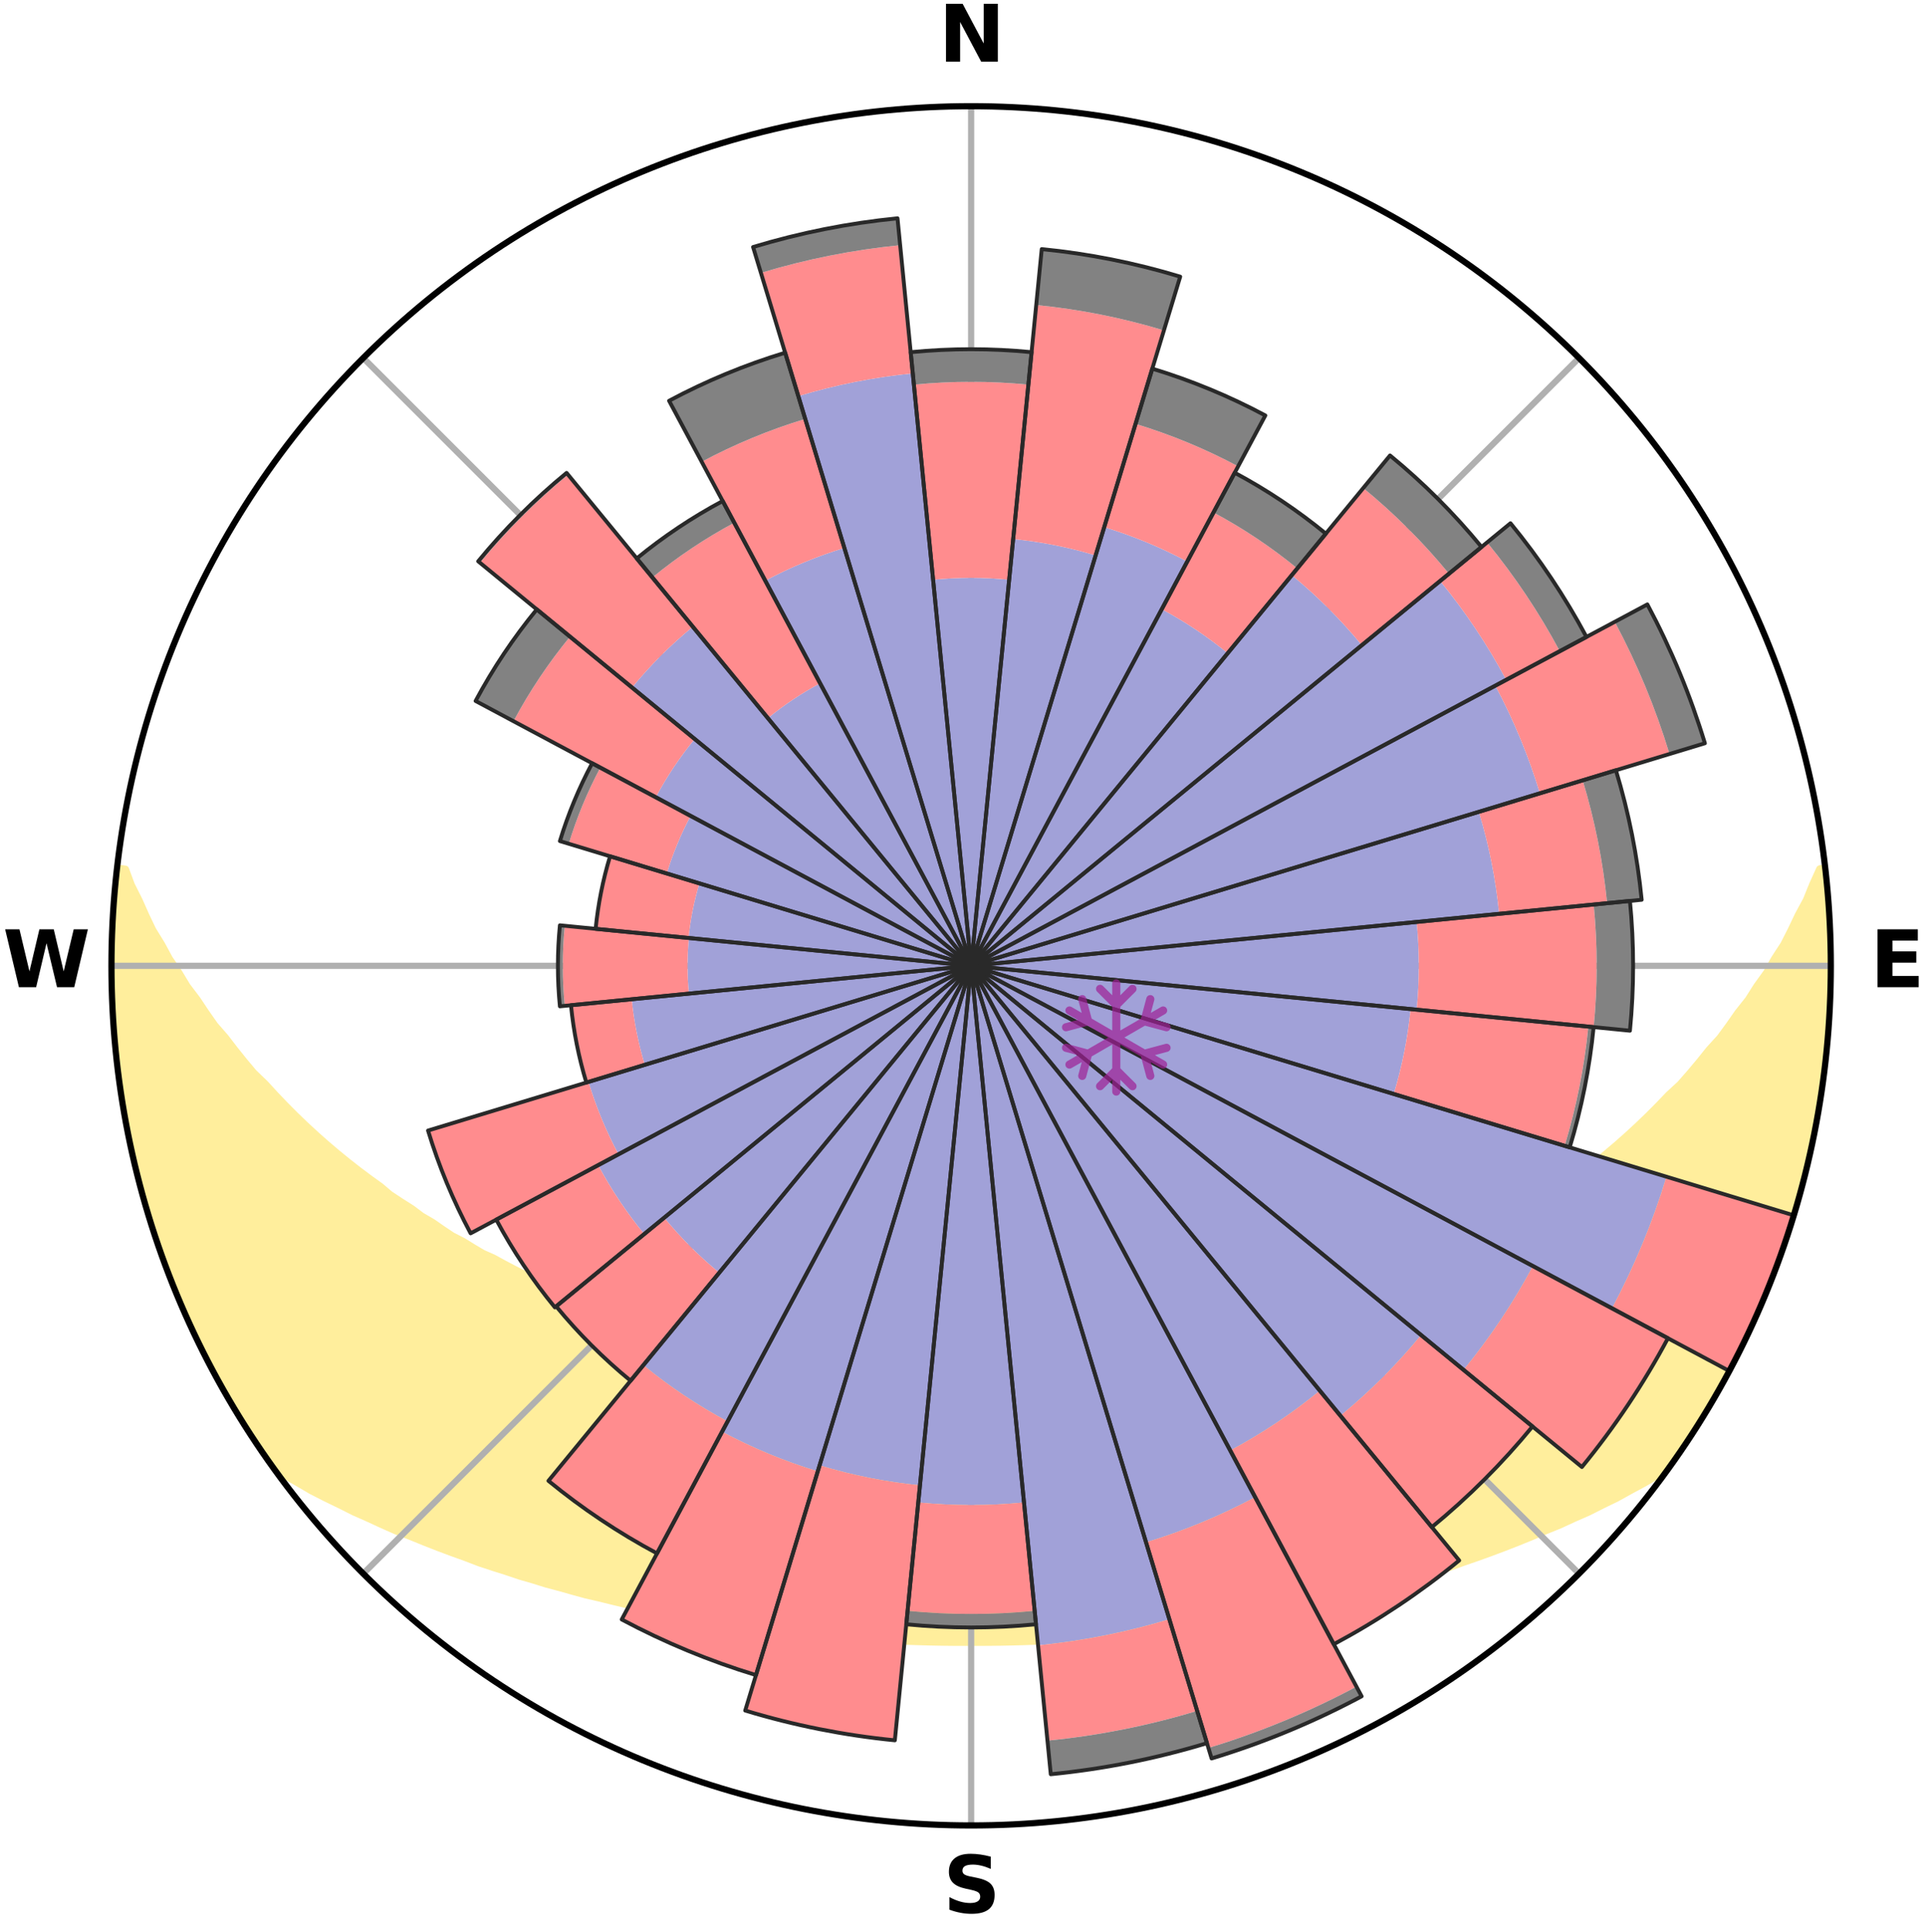 <?xml version="1.0" encoding="utf-8" standalone="no"?>
<!DOCTYPE svg PUBLIC "-//W3C//DTD SVG 1.1//EN"
  "http://www.w3.org/Graphics/SVG/1.1/DTD/svg11.dtd">
<svg xmlns:xlink="http://www.w3.org/1999/xlink" width="248.41pt" height="249.158pt" viewBox="0 0 248.41 249.158" xmlns="http://www.w3.org/2000/svg" version="1.1">
 <title>Ski Rose for Skicircus Saalbach-Hinterglemm Leogang Fieberbrunn</title>
 <defs>
  <style type="text/css">*{stroke-linejoin: round; stroke-linecap: butt}</style>
 </defs>
 <g id="figure_1">
  <g id="patch_1">
   <path d="M 0 249.158 
L 248.41 249.158 
L 248.41 0 
L 0 0 
z
" style="fill: #ffffff"/>
  </g>
  <g id="axes_1">
   <g id="patch_2">
    <path d="M 236.135 124.579 
C 236.135 110.018 233.267 95.599 227.695 82.147 
C 222.122 68.695 213.955 56.471 203.659 46.175 
C 193.363 35.879 181.139 27.711 167.687 22.139 
C 154.235 16.567 139.815 13.699 125.255 13.699 
C 110.694 13.699 96.275 16.567 82.823 22.139 
C 69.371 27.711 57.147 35.879 46.851 46.175 
C 36.555 56.471 28.387 68.695 22.815 82.147 
C 17.243 95.599 14.375 110.018 14.375 124.579 
C 14.375 139.14 17.243 153.559 22.815 167.011 
C 28.387 180.463 36.555 192.687 46.851 202.983 
C 57.147 213.279 69.371 221.447 82.823 227.019 
C 96.275 232.591 110.694 235.459 125.255 235.459 
C 139.815 235.459 154.235 232.591 167.687 227.019 
C 181.139 221.447 193.363 213.279 203.659 202.983 
C 213.955 192.687 222.122 180.463 227.695 167.011 
C 233.267 153.559 236.135 139.14 236.135 124.579 
M 125.255 124.579 
C 125.255 124.579 125.255 124.579 125.255 124.579 
C 125.255 124.579 125.255 124.579 125.255 124.579 
C 125.255 124.579 125.255 124.579 125.255 124.579 
C 125.255 124.579 125.255 124.579 125.255 124.579 
C 125.255 124.579 125.255 124.579 125.255 124.579 
C 125.255 124.579 125.255 124.579 125.255 124.579 
C 125.255 124.579 125.255 124.579 125.255 124.579 
C 125.255 124.579 125.255 124.579 125.255 124.579 
C 125.255 124.579 125.255 124.579 125.255 124.579 
C 125.255 124.579 125.255 124.579 125.255 124.579 
C 125.255 124.579 125.255 124.579 125.255 124.579 
C 125.255 124.579 125.255 124.579 125.255 124.579 
C 125.255 124.579 125.255 124.579 125.255 124.579 
C 125.255 124.579 125.255 124.579 125.255 124.579 
C 125.255 124.579 125.255 124.579 125.255 124.579 
C 125.255 124.579 125.255 124.579 125.255 124.579 
z
" style="fill: #ffffff"/>
   </g>
   <g id="PolyCollection_1">
    <defs>
     <path id="mef862bc21c" d="M 235.271 -137.114 
L 234.737 -137.053 
L 233.825 -135.033 
L 233.027 -133.061 
L 231.972 -131.106 
L 231.065 -129.199 
L 230.115 -127.325 
L 228.92 -125.484 
L 227.894 -123.683 
L 226.627 -121.925 
L 225.535 -120.201 
L 224.206 -118.527 
L 223.056 -116.882 
L 221.879 -115.275 
L 220.472 -113.73 
L 219.247 -112.205 
L 218 -110.718 
L 216.733 -109.271 
L 215.244 -107.9 
L 213.94 -106.536 
L 212.62 -105.211 
L 211.284 -103.925 
L 209.934 -102.68 
L 208.571 -101.473 
L 207.197 -100.307 
L 205.813 -99.179 
L 204.42 -98.091 
L 203.019 -97.041 
L 201.795 -95.962 
L 200.38 -94.986 
L 198.962 -94.049 
L 197.716 -93.072 
L 196.291 -92.206 
L 195.034 -91.296 
L 193.606 -90.5 
L 192.344 -89.655 
L 190.918 -88.927 
L 189.653 -88.144 
L 188.387 -87.392 
L 186.969 -86.761 
L 185.705 -86.068 
L 184.443 -85.403 
L 183.183 -84.766 
L 181.925 -84.156 
L 180.671 -83.573 
L 179.421 -83.016 
L 178.175 -82.484 
L 176.935 -81.977 
L 175.821 -81.391 
L 174.59 -80.931 
L 173.366 -80.494 
L 172.149 -80.078 
L 171.046 -79.58 
L 169.843 -79.206 
L 168.747 -78.748 
L 167.558 -78.414 
L 166.47 -77.994 
L 165.297 -77.696 
L 164.219 -77.312 
L 163.144 -76.946 
L 161.996 -76.697 
L 160.932 -76.364 
L 159.873 -76.047 
L 158.751 -75.842 
L 157.704 -75.553 
L 156.662 -75.28 
L 155.625 -75.02 
L 154.593 -74.773 
L 153.566 -74.54 
L 152.544 -74.319 
L 151.527 -74.11 
L 150.475 -73.995 
L 149.472 -73.806 
L 148.474 -73.628 
L 147.515 -73.385 
L 146.525 -73.229 
L 145.54 -73.083 
L 144.56 -72.945 
L 143.585 -72.816 
L 142.615 -72.695 
L 141.649 -72.582 
L 140.688 -72.476 
L 139.732 -72.377 
L 138.792 -72.235 
L 137.841 -72.153 
L 136.894 -72.077 
L 135.951 -72.006 
L 135.011 -71.941 
L 134.079 -71.849 
L 133.143 -71.798 
L 132.21 -71.752 
L 131.278 -71.711 
L 130.351 -71.656 
L 129.422 -71.628 
L 128.495 -71.604 
L 127.569 -71.585 
L 126.643 -71.566 
L 125.718 -71.559 
L 124.792 -71.56 
L 123.867 -71.569 
L 122.941 -71.583 
L 122.015 -71.612 
L 121.088 -71.639 
L 120.16 -71.669 
L 119.231 -71.705 
L 118.302 -71.77 
L 117.37 -71.819 
L 116.435 -71.872 
L 115.497 -71.931 
L 114.564 -72.034 
L 113.622 -72.107 
L 112.676 -72.186 
L 111.727 -72.271 
L 110.774 -72.362 
L 109.833 -72.515 
L 108.873 -72.623 
L 107.909 -72.739 
L 106.941 -72.862 
L 105.968 -72.993 
L 104.99 -73.133 
L 104.007 -73.281 
L 103.018 -73.439 
L 102.025 -73.606 
L 101.027 -73.784 
L 100.023 -73.972 
L 99.014 -74.171 
L 98 -74.381 
L 96.98 -74.604 
L 95.955 -74.838 
L 94.926 -75.086 
L 93.891 -75.347 
L 92.851 -75.622 
L 91.74 -75.815 
L 90.688 -76.118 
L 89.631 -76.436 
L 88.57 -76.77 
L 87.425 -77.02 
L 86.352 -77.387 
L 85.276 -77.77 
L 84.107 -78.07 
L 83.021 -78.489 
L 81.836 -78.825 
L 80.742 -79.283 
L 79.542 -79.657 
L 78.333 -80.052 
L 77.228 -80.571 
L 76.007 -81.008 
L 74.779 -81.468 
L 73.667 -82.054 
L 72.43 -82.56 
L 71.188 -83.092 
L 69.941 -83.649 
L 68.689 -84.231 
L 67.435 -84.84 
L 66.178 -85.477 
L 64.918 -86.141 
L 63.658 -86.833 
L 62.244 -87.463 
L 60.98 -88.214 
L 59.718 -88.996 
L 58.296 -89.722 
L 57.036 -90.566 
L 55.78 -91.441 
L 54.358 -92.269 
L 53.11 -93.21 
L 51.692 -94.109 
L 50.277 -95.045 
L 49.048 -96.086 
L 47.644 -97.096 
L 46.247 -98.143 
L 44.857 -99.23 
L 43.475 -100.355 
L 42.104 -101.519 
L 40.744 -102.723 
L 39.397 -103.966 
L 38.064 -105.249 
L 36.746 -106.572 
L 35.445 -107.934 
L 34.162 -109.335 
L 32.695 -110.746 
L 31.45 -112.229 
L 30.228 -113.752 
L 29.029 -115.314 
L 27.65 -116.897 
L 26.502 -118.539 
L 25.382 -120.219 
L 24.086 -121.93 
L 23.027 -123.687 
L 21.796 -125.482 
L 20.807 -127.314 
L 19.654 -129.19 
L 18.747 -131.093 
L 17.887 -133.029 
L 16.89 -135.013 
L 16.154 -137.01 
L 15.186 -137.12 
L 15.186 -137.12 
L 14.913 -135.204 
L 14.776 -133.274 
L 14.598 -131.347 
L 14.6 -129.41 
L 14.459 -127.48 
L 14.453 -125.546 
L 14.48 -123.612 
L 14.437 -121.677 
L 14.528 -119.745 
L 14.65 -117.814 
L 14.803 -115.886 
L 14.892 -113.952 
L 15.108 -112.029 
L 15.354 -110.11 
L 15.63 -108.195 
L 15.935 -106.285 
L 16.271 -104.38 
L 16.723 -102.498 
L 17.038 -100.588 
L 17.466 -98.701 
L 17.924 -96.821 
L 18.412 -94.949 
L 19.004 -93.106 
L 19.641 -91.279 
L 20.149 -89.411 
L 20.759 -87.575 
L 21.399 -85.749 
L 22.137 -83.96 
L 22.838 -82.157 
L 23.572 -80.366 
L 24.402 -78.618 
L 25.201 -76.856 
L 26.034 -75.109 
L 26.968 -73.414 
L 27.872 -71.705 
L 28.751 -69.98 
L 29.734 -68.313 
L 30.745 -66.663 
L 31.756 -65.014 
L 32.798 -63.383 
L 33.91 -61.8 
L 34.994 -60.197 
L 36.599 -58.977 
L 38.408 -57.939 
L 40.176 -56.905 
L 42.017 -55.963 
L 43.868 -55.068 
L 45.665 -54.164 
L 47.517 -53.345 
L 49.315 -52.515 
L 51.112 -51.719 
L 52.959 -51.01 
L 54.748 -50.281 
L 56.533 -49.582 
L 58.313 -48.915 
L 60.087 -48.277 
L 61.81 -47.614 
L 63.571 -47.032 
L 65.326 -46.478 
L 67.036 -45.901 
L 68.776 -45.398 
L 70.471 -44.868 
L 72.194 -44.413 
L 73.879 -43.935 
L 75.555 -43.476 
L 77.252 -43.087 
L 78.916 -42.676 
L 80.57 -42.28 
L 82.22 -41.91 
L 83.86 -41.554 
L 85.496 -41.223 
L 87.122 -40.903 
L 88.743 -40.608 
L 90.341 -40.289 
L 91.947 -40.022 
L 93.549 -39.777 
L 95.13 -39.51 
L 96.717 -39.29 
L 98.3 -39.09 
L 99.867 -38.872 
L 101.436 -38.693 
L 102.994 -38.505 
L 104.555 -38.36 
L 106.105 -38.2 
L 107.651 -38.055 
L 109.197 -37.94 
L 110.737 -37.821 
L 112.276 -37.734 
L 113.81 -37.644 
L 115.341 -37.564 
L 116.87 -37.498 
L 118.398 -37.449 
L 119.923 -37.406 
L 121.447 -37.377 
L 122.971 -37.359 
L 124.494 -37.358 
L 126.016 -37.356 
L 127.539 -37.362 
L 129.062 -37.38 
L 130.586 -37.409 
L 132.112 -37.451 
L 133.639 -37.506 
L 135.17 -37.557 
L 136.701 -37.637 
L 138.235 -37.729 
L 139.773 -37.822 
L 141.313 -37.94 
L 142.855 -38.072 
L 144.407 -38.191 
L 145.956 -38.351 
L 147.516 -38.503 
L 149.074 -38.691 
L 150.646 -38.862 
L 152.213 -39.08 
L 153.793 -39.287 
L 155.37 -39.537 
L 156.965 -39.766 
L 158.564 -40.018 
L 160.156 -40.319 
L 161.771 -40.597 
L 163.39 -40.899 
L 165.019 -41.211 
L 166.652 -41.549 
L 168.296 -41.898 
L 169.943 -42.274 
L 171.601 -42.663 
L 173.261 -43.081 
L 174.933 -43.512 
L 176.639 -43.922 
L 178.32 -44.406 
L 180.012 -44.906 
L 181.743 -45.385 
L 183.444 -45.942 
L 185.19 -46.47 
L 186.944 -47.025 
L 188.667 -47.654 
L 190.435 -48.263 
L 192.209 -48.902 
L 193.989 -49.569 
L 195.774 -50.267 
L 197.564 -50.997 
L 199.357 -51.759 
L 201.204 -52.506 
L 203.002 -53.337 
L 204.859 -54.151 
L 206.656 -55.056 
L 208.503 -55.954 
L 210.286 -56.942 
L 212.117 -57.928 
L 213.921 -58.97 
L 215.515 -60.197 
L 216.631 -61.778 
L 217.715 -63.381 
L 218.738 -65.024 
L 219.765 -66.663 
L 220.721 -68.345 
L 221.731 -69.995 
L 222.673 -71.685 
L 223.575 -73.397 
L 224.404 -75.145 
L 225.301 -76.859 
L 226.127 -78.609 
L 226.858 -80.401 
L 227.638 -82.17 
L 228.371 -83.96 
L 229.057 -85.769 
L 229.756 -87.573 
L 230.341 -89.418 
L 230.992 -91.24 
L 231.536 -93.097 
L 231.984 -94.98 
L 232.52 -96.838 
L 233.053 -98.699 
L 233.375 -100.61 
L 233.823 -102.491 
L 234.23 -104.382 
L 234.582 -106.284 
L 234.913 -108.191 
L 235.028 -110.127 
L 235.278 -112.043 
L 235.486 -113.965 
L 235.662 -115.89 
L 235.8 -117.818 
L 235.902 -119.748 
L 235.968 -121.68 
L 236.001 -123.613 
L 235.997 -125.545 
L 235.958 -127.478 
L 235.888 -129.409 
L 235.782 -131.339 
L 235.644 -133.267 
L 235.473 -135.192 
L 235.271 -137.114 
z
" style="stroke: #ffee9c"/>
    </defs>
    <g clip-path="url(#pe8d987e993)">
     <use xlink:href="#mef862bc21c" x="0" y="249.158" style="fill: #ffee9c; stroke: #ffee9c"/>
    </g>
   </g>
   <g id="matplotlib.axis_1">
    <g id="xtick_1">
     <g id="line2d_1">
      <path d="M 125.255 124.579 
L 125.255 13.699 
" clip-path="url(#pe8d987e993)" style="fill: none; stroke: #b0b0b0; stroke-width: 0.8; stroke-linecap: square"/>
     </g>
     <g id="text_1">
      <!-- N -->
      <g transform="translate(121.07 7.958) scale(0.1 -0.1)">
       <defs>
        <path id="DejaVuSans-Bold-4e" d="M 588 4666 
L 1931 4666 
L 3628 1466 
L 3628 4666 
L 4769 4666 
L 4769 0 
L 3425 0 
L 1728 3200 
L 1728 0 
L 588 0 
L 588 4666 
z
" transform="scale(0.016)"/>
       </defs>
       <use xlink:href="#DejaVuSans-Bold-4e"/>
      </g>
     </g>
    </g>
    <g id="xtick_2">
     <g id="line2d_2">
      <path d="M 125.255 124.579 
L 203.659 46.175 
" clip-path="url(#pe8d987e993)" style="fill: none; stroke: #b0b0b0; stroke-width: 0.8; stroke-linecap: square"/>
     </g>
    </g>
    <g id="xtick_3">
     <g id="line2d_3">
      <path d="M 125.255 124.579 
L 236.135 124.579 
" clip-path="url(#pe8d987e993)" style="fill: none; stroke: #b0b0b0; stroke-width: 0.8; stroke-linecap: square"/>
     </g>
     <g id="text_2">
      <!-- E -->
      <g transform="translate(241.219 127.338) scale(0.1 -0.1)">
       <defs>
        <path id="DejaVuSans-Bold-45" d="M 588 4666 
L 3834 4666 
L 3834 3756 
L 1791 3756 
L 1791 2888 
L 3713 2888 
L 3713 1978 
L 1791 1978 
L 1791 909 
L 3903 909 
L 3903 0 
L 588 0 
L 588 4666 
z
" transform="scale(0.016)"/>
       </defs>
       <use xlink:href="#DejaVuSans-Bold-45"/>
      </g>
     </g>
    </g>
    <g id="xtick_4">
     <g id="line2d_4">
      <path d="M 125.255 124.579 
L 203.659 202.983 
" clip-path="url(#pe8d987e993)" style="fill: none; stroke: #b0b0b0; stroke-width: 0.8; stroke-linecap: square"/>
     </g>
    </g>
    <g id="xtick_5">
     <g id="line2d_5">
      <path d="M 125.255 124.579 
L 125.255 235.459 
" clip-path="url(#pe8d987e993)" style="fill: none; stroke: #b0b0b0; stroke-width: 0.8; stroke-linecap: square"/>
     </g>
     <g id="text_3">
      <!-- S -->
      <g transform="translate(121.654 246.718) scale(0.1 -0.1)">
       <defs>
        <path id="DejaVuSans-Bold-53" d="M 3834 4519 
L 3834 3531 
Q 3450 3703 3084 3790 
Q 2719 3878 2394 3878 
Q 1963 3878 1756 3759 
Q 1550 3641 1550 3391 
Q 1550 3203 1689 3098 
Q 1828 2994 2194 2919 
L 2706 2816 
Q 3484 2659 3812 2340 
Q 4141 2022 4141 1434 
Q 4141 663 3683 286 
Q 3225 -91 2284 -91 
Q 1841 -91 1394 -6 
Q 947 78 500 244 
L 500 1259 
Q 947 1022 1364 901 
Q 1781 781 2169 781 
Q 2563 781 2772 912 
Q 2981 1044 2981 1288 
Q 2981 1506 2839 1625 
Q 2697 1744 2272 1838 
L 1806 1941 
Q 1106 2091 782 2419 
Q 459 2747 459 3303 
Q 459 4000 909 4375 
Q 1359 4750 2203 4750 
Q 2588 4750 2994 4692 
Q 3400 4634 3834 4519 
z
" transform="scale(0.016)"/>
       </defs>
       <use xlink:href="#DejaVuSans-Bold-53"/>
      </g>
     </g>
    </g>
    <g id="xtick_6">
     <g id="line2d_6">
      <path d="M 125.255 124.579 
L 46.851 202.983 
" clip-path="url(#pe8d987e993)" style="fill: none; stroke: #b0b0b0; stroke-width: 0.8; stroke-linecap: square"/>
     </g>
    </g>
    <g id="xtick_7">
     <g id="line2d_7">
      <path d="M 125.255 124.579 
L 14.375 124.579 
" clip-path="url(#pe8d987e993)" style="fill: none; stroke: #b0b0b0; stroke-width: 0.8; stroke-linecap: square"/>
     </g>
     <g id="text_4">
      <!-- W -->
      <g transform="translate(0.36 127.338) scale(0.1 -0.1)">
       <defs>
        <path id="DejaVuSans-Bold-57" d="M 191 4666 
L 1344 4666 
L 2150 1275 
L 2950 4666 
L 4109 4666 
L 4909 1275 
L 5716 4666 
L 6859 4666 
L 5759 0 
L 4372 0 
L 3525 3547 
L 2688 0 
L 1300 0 
L 191 4666 
z
" transform="scale(0.016)"/>
       </defs>
       <use xlink:href="#DejaVuSans-Bold-57"/>
      </g>
     </g>
    </g>
    <g id="xtick_8">
     <g id="line2d_8">
      <path d="M 125.255 124.579 
L 46.851 46.175 
" clip-path="url(#pe8d987e993)" style="fill: none; stroke: #b0b0b0; stroke-width: 0.8; stroke-linecap: square"/>
     </g>
    </g>
   </g>
   <g id="matplotlib.axis_2"/>
   <g id="patch_3">
    <path d="M 125.255 124.579 
C 125.255 124.579 125.255 124.579 125.255 124.579 
C 125.255 124.579 125.255 124.579 125.255 124.579 
L 125.255 124.579 
C 125.255 124.579 125.255 124.579 125.255 124.579 
C 125.255 124.579 125.255 124.579 125.255 124.579 
z
" clip-path="url(#pe8d987e993)" style="fill: #d9d9d9"/>
   </g>
   <g id="patch_4">
    <path d="M 125.255 124.579 
C 125.255 124.579 125.255 124.579 125.255 124.579 
C 125.255 124.579 125.255 124.579 125.255 124.579 
L 125.255 124.579 
C 125.255 124.579 125.255 124.579 125.255 124.579 
C 125.255 124.579 125.255 124.579 125.255 124.579 
z
" clip-path="url(#pe8d987e993)" style="fill: #d9d9d9"/>
   </g>
   <g id="patch_5">
    <path d="M 125.255 124.579 
C 125.255 124.579 125.255 124.579 125.255 124.579 
C 125.255 124.579 125.255 124.579 125.255 124.579 
L 125.255 124.579 
C 125.255 124.579 125.255 124.579 125.255 124.579 
C 125.255 124.579 125.255 124.579 125.255 124.579 
z
" clip-path="url(#pe8d987e993)" style="fill: #d9d9d9"/>
   </g>
   <g id="patch_6">
    <path d="M 125.255 124.579 
C 125.255 124.579 125.255 124.579 125.255 124.579 
C 125.255 124.579 125.255 124.579 125.255 124.579 
L 125.255 124.579 
C 125.255 124.579 125.255 124.579 125.255 124.579 
C 125.255 124.579 125.255 124.579 125.255 124.579 
z
" clip-path="url(#pe8d987e993)" style="fill: #d9d9d9"/>
   </g>
   <g id="patch_7">
    <path d="M 125.255 124.579 
C 125.255 124.579 125.255 124.579 125.255 124.579 
C 125.255 124.579 125.255 124.579 125.255 124.579 
L 125.255 124.579 
C 125.255 124.579 125.255 124.579 125.255 124.579 
C 125.255 124.579 125.255 124.579 125.255 124.579 
z
" clip-path="url(#pe8d987e993)" style="fill: #d9d9d9"/>
   </g>
   <g id="patch_8">
    <path d="M 125.255 124.579 
C 125.255 124.579 125.255 124.579 125.255 124.579 
C 125.255 124.579 125.255 124.579 125.255 124.579 
L 125.255 124.579 
C 125.255 124.579 125.255 124.579 125.255 124.579 
C 125.255 124.579 125.255 124.579 125.255 124.579 
z
" clip-path="url(#pe8d987e993)" style="fill: #d9d9d9"/>
   </g>
   <g id="patch_9">
    <path d="M 125.255 124.579 
C 125.255 124.579 125.255 124.579 125.255 124.579 
C 125.255 124.579 125.255 124.579 125.255 124.579 
L 125.255 124.579 
C 125.255 124.579 125.255 124.579 125.255 124.579 
C 125.255 124.579 125.255 124.579 125.255 124.579 
z
" clip-path="url(#pe8d987e993)" style="fill: #d9d9d9"/>
   </g>
   <g id="patch_10">
    <path d="M 125.255 124.579 
C 125.255 124.579 125.255 124.579 125.255 124.579 
C 125.255 124.579 125.255 124.579 125.255 124.579 
L 125.255 124.579 
C 125.255 124.579 125.255 124.579 125.255 124.579 
C 125.255 124.579 125.255 124.579 125.255 124.579 
z
" clip-path="url(#pe8d987e993)" style="fill: #d9d9d9"/>
   </g>
   <g id="patch_11">
    <path d="M 125.255 124.579 
C 125.255 124.579 125.255 124.579 125.255 124.579 
C 125.255 124.579 125.255 124.579 125.255 124.579 
L 125.255 124.579 
C 125.255 124.579 125.255 124.579 125.255 124.579 
C 125.255 124.579 125.255 124.579 125.255 124.579 
z
" clip-path="url(#pe8d987e993)" style="fill: #d9d9d9"/>
   </g>
   <g id="patch_12">
    <path d="M 125.255 124.579 
C 125.255 124.579 125.255 124.579 125.255 124.579 
C 125.255 124.579 125.255 124.579 125.255 124.579 
L 125.255 124.579 
C 125.255 124.579 125.255 124.579 125.255 124.579 
C 125.255 124.579 125.255 124.579 125.255 124.579 
z
" clip-path="url(#pe8d987e993)" style="fill: #d9d9d9"/>
   </g>
   <g id="patch_13">
    <path d="M 125.255 124.579 
C 125.255 124.579 125.255 124.579 125.255 124.579 
C 125.255 124.579 125.255 124.579 125.255 124.579 
L 125.255 124.579 
C 125.255 124.579 125.255 124.579 125.255 124.579 
C 125.255 124.579 125.255 124.579 125.255 124.579 
z
" clip-path="url(#pe8d987e993)" style="fill: #d9d9d9"/>
   </g>
   <g id="patch_14">
    <path d="M 125.255 124.579 
C 125.255 124.579 125.255 124.579 125.255 124.579 
C 125.255 124.579 125.255 124.579 125.255 124.579 
L 125.255 124.579 
C 125.255 124.579 125.255 124.579 125.255 124.579 
C 125.255 124.579 125.255 124.579 125.255 124.579 
z
" clip-path="url(#pe8d987e993)" style="fill: #d9d9d9"/>
   </g>
   <g id="patch_15">
    <path d="M 125.255 124.579 
C 125.255 124.579 125.255 124.579 125.255 124.579 
C 125.255 124.579 125.255 124.579 125.255 124.579 
L 125.255 124.579 
C 125.255 124.579 125.255 124.579 125.255 124.579 
C 125.255 124.579 125.255 124.579 125.255 124.579 
z
" clip-path="url(#pe8d987e993)" style="fill: #d9d9d9"/>
   </g>
   <g id="patch_16">
    <path d="M 125.255 124.579 
C 125.255 124.579 125.255 124.579 125.255 124.579 
C 125.255 124.579 125.255 124.579 125.255 124.579 
L 125.255 124.579 
C 125.255 124.579 125.255 124.579 125.255 124.579 
C 125.255 124.579 125.255 124.579 125.255 124.579 
z
" clip-path="url(#pe8d987e993)" style="fill: #d9d9d9"/>
   </g>
   <g id="patch_17">
    <path d="M 125.255 124.579 
C 125.255 124.579 125.255 124.579 125.255 124.579 
C 125.255 124.579 125.255 124.579 125.255 124.579 
L 125.255 124.579 
C 125.255 124.579 125.255 124.579 125.255 124.579 
C 125.255 124.579 125.255 124.579 125.255 124.579 
z
" clip-path="url(#pe8d987e993)" style="fill: #d9d9d9"/>
   </g>
   <g id="patch_18">
    <path d="M 125.255 124.579 
C 125.255 124.579 125.255 124.579 125.255 124.579 
C 125.255 124.579 125.255 124.579 125.255 124.579 
L 125.255 124.579 
C 125.255 124.579 125.255 124.579 125.255 124.579 
C 125.255 124.579 125.255 124.579 125.255 124.579 
z
" clip-path="url(#pe8d987e993)" style="fill: #d9d9d9"/>
   </g>
   <g id="patch_19">
    <path d="M 125.255 124.579 
C 125.255 124.579 125.255 124.579 125.255 124.579 
C 125.255 124.579 125.255 124.579 125.255 124.579 
L 125.255 124.579 
C 125.255 124.579 125.255 124.579 125.255 124.579 
C 125.255 124.579 125.255 124.579 125.255 124.579 
z
" clip-path="url(#pe8d987e993)" style="fill: #d9d9d9"/>
   </g>
   <g id="patch_20">
    <path d="M 125.255 124.579 
C 125.255 124.579 125.255 124.579 125.255 124.579 
C 125.255 124.579 125.255 124.579 125.255 124.579 
L 125.255 124.579 
C 125.255 124.579 125.255 124.579 125.255 124.579 
C 125.255 124.579 125.255 124.579 125.255 124.579 
z
" clip-path="url(#pe8d987e993)" style="fill: #d9d9d9"/>
   </g>
   <g id="patch_21">
    <path d="M 125.255 124.579 
C 125.255 124.579 125.255 124.579 125.255 124.579 
C 125.255 124.579 125.255 124.579 125.255 124.579 
L 125.255 124.579 
C 125.255 124.579 125.255 124.579 125.255 124.579 
C 125.255 124.579 125.255 124.579 125.255 124.579 
z
" clip-path="url(#pe8d987e993)" style="fill: #d9d9d9"/>
   </g>
   <g id="patch_22">
    <path d="M 125.255 124.579 
C 125.255 124.579 125.255 124.579 125.255 124.579 
C 125.255 124.579 125.255 124.579 125.255 124.579 
L 125.255 124.579 
C 125.255 124.579 125.255 124.579 125.255 124.579 
C 125.255 124.579 125.255 124.579 125.255 124.579 
z
" clip-path="url(#pe8d987e993)" style="fill: #d9d9d9"/>
   </g>
   <g id="patch_23">
    <path d="M 125.255 124.579 
C 125.255 124.579 125.255 124.579 125.255 124.579 
C 125.255 124.579 125.255 124.579 125.255 124.579 
L 125.255 124.579 
C 125.255 124.579 125.255 124.579 125.255 124.579 
C 125.255 124.579 125.255 124.579 125.255 124.579 
z
" clip-path="url(#pe8d987e993)" style="fill: #d9d9d9"/>
   </g>
   <g id="patch_24">
    <path d="M 125.255 124.579 
C 125.255 124.579 125.255 124.579 125.255 124.579 
C 125.255 124.579 125.255 124.579 125.255 124.579 
L 125.255 124.579 
C 125.255 124.579 125.255 124.579 125.255 124.579 
C 125.255 124.579 125.255 124.579 125.255 124.579 
z
" clip-path="url(#pe8d987e993)" style="fill: #d9d9d9"/>
   </g>
   <g id="patch_25">
    <path d="M 125.255 124.579 
C 125.255 124.579 125.255 124.579 125.255 124.579 
C 125.255 124.579 125.255 124.579 125.255 124.579 
L 125.255 124.579 
C 125.255 124.579 125.255 124.579 125.255 124.579 
C 125.255 124.579 125.255 124.579 125.255 124.579 
z
" clip-path="url(#pe8d987e993)" style="fill: #d9d9d9"/>
   </g>
   <g id="patch_26">
    <path d="M 125.255 124.579 
C 125.255 124.579 125.255 124.579 125.255 124.579 
C 125.255 124.579 125.255 124.579 125.255 124.579 
L 125.255 124.579 
C 125.255 124.579 125.255 124.579 125.255 124.579 
C 125.255 124.579 125.255 124.579 125.255 124.579 
z
" clip-path="url(#pe8d987e993)" style="fill: #d9d9d9"/>
   </g>
   <g id="patch_27">
    <path d="M 125.255 124.579 
C 125.255 124.579 125.255 124.579 125.255 124.579 
C 125.255 124.579 125.255 124.579 125.255 124.579 
L 125.255 124.579 
C 125.255 124.579 125.255 124.579 125.255 124.579 
C 125.255 124.579 125.255 124.579 125.255 124.579 
z
" clip-path="url(#pe8d987e993)" style="fill: #d9d9d9"/>
   </g>
   <g id="patch_28">
    <path d="M 125.255 124.579 
C 125.255 124.579 125.255 124.579 125.255 124.579 
C 125.255 124.579 125.255 124.579 125.255 124.579 
L 125.255 124.579 
C 125.255 124.579 125.255 124.579 125.255 124.579 
C 125.255 124.579 125.255 124.579 125.255 124.579 
z
" clip-path="url(#pe8d987e993)" style="fill: #d9d9d9"/>
   </g>
   <g id="patch_29">
    <path d="M 125.255 124.579 
C 125.255 124.579 125.255 124.579 125.255 124.579 
C 125.255 124.579 125.255 124.579 125.255 124.579 
L 125.255 124.579 
C 125.255 124.579 125.255 124.579 125.255 124.579 
C 125.255 124.579 125.255 124.579 125.255 124.579 
z
" clip-path="url(#pe8d987e993)" style="fill: #d9d9d9"/>
   </g>
   <g id="patch_30">
    <path d="M 125.255 124.579 
C 125.255 124.579 125.255 124.579 125.255 124.579 
C 125.255 124.579 125.255 124.579 125.255 124.579 
L 125.255 124.579 
C 125.255 124.579 125.255 124.579 125.255 124.579 
C 125.255 124.579 125.255 124.579 125.255 124.579 
z
" clip-path="url(#pe8d987e993)" style="fill: #d9d9d9"/>
   </g>
   <g id="patch_31">
    <path d="M 125.255 124.579 
C 125.255 124.579 125.255 124.579 125.255 124.579 
C 125.255 124.579 125.255 124.579 125.255 124.579 
L 125.255 124.579 
C 125.255 124.579 125.255 124.579 125.255 124.579 
C 125.255 124.579 125.255 124.579 125.255 124.579 
z
" clip-path="url(#pe8d987e993)" style="fill: #d9d9d9"/>
   </g>
   <g id="patch_32">
    <path d="M 125.255 124.579 
C 125.255 124.579 125.255 124.579 125.255 124.579 
C 125.255 124.579 125.255 124.579 125.255 124.579 
L 125.255 124.579 
C 125.255 124.579 125.255 124.579 125.255 124.579 
C 125.255 124.579 125.255 124.579 125.255 124.579 
z
" clip-path="url(#pe8d987e993)" style="fill: #d9d9d9"/>
   </g>
   <g id="patch_33">
    <path d="M 125.255 124.579 
C 125.255 124.579 125.255 124.579 125.255 124.579 
C 125.255 124.579 125.255 124.579 125.255 124.579 
L 125.255 124.579 
C 125.255 124.579 125.255 124.579 125.255 124.579 
C 125.255 124.579 125.255 124.579 125.255 124.579 
z
" clip-path="url(#pe8d987e993)" style="fill: #d9d9d9"/>
   </g>
   <g id="patch_34">
    <path d="M 125.255 124.579 
C 125.255 124.579 125.255 124.579 125.255 124.579 
C 125.255 124.579 125.255 124.579 125.255 124.579 
L 125.255 124.579 
C 125.255 124.579 125.255 124.579 125.255 124.579 
C 125.255 124.579 125.255 124.579 125.255 124.579 
z
" clip-path="url(#pe8d987e993)" style="fill: #d9d9d9"/>
   </g>
   <g id="patch_35">
    <path d="M 125.255 124.579 
C 125.255 124.579 125.255 124.579 125.255 124.579 
C 125.255 124.579 125.255 124.579 125.255 124.579 
L 130.16 74.778 
C 128.53 74.617 126.893 74.537 125.255 74.537 
C 123.617 74.537 121.98 74.617 120.35 74.778 
z
" clip-path="url(#pe8d987e993)" style="fill: #a1a1d8"/>
   </g>
   <g id="patch_36">
    <path d="M 125.255 124.579 
C 125.255 124.579 125.255 124.579 125.255 124.579 
C 125.255 124.579 125.255 124.579 125.255 124.579 
L 141.312 71.646 
C 139.579 71.12 137.822 70.68 136.046 70.327 
C 134.271 69.974 132.478 69.708 130.677 69.53 
z
" clip-path="url(#pe8d987e993)" style="fill: #a1a1d8"/>
   </g>
   <g id="patch_37">
    <path d="M 125.255 124.579 
C 125.255 124.579 125.255 124.579 125.255 124.579 
C 125.255 124.579 125.255 124.579 125.255 124.579 
L 153.127 72.433 
C 151.42 71.521 149.67 70.693 147.882 69.952 
C 146.094 69.212 144.271 68.559 142.419 67.998 
z
" clip-path="url(#pe8d987e993)" style="fill: #a1a1d8"/>
   </g>
   <g id="patch_38">
    <path d="M 125.255 124.579 
C 125.255 124.579 125.255 124.579 125.255 124.579 
C 125.255 124.579 125.255 124.579 125.255 124.579 
L 158.344 84.26 
C 157.024 83.177 155.652 82.16 154.232 81.211 
C 152.813 80.263 151.348 79.385 149.842 78.58 
z
" clip-path="url(#pe8d987e993)" style="fill: #a1a1d8"/>
   </g>
   <g id="patch_39">
    <path d="M 125.255 124.579 
C 125.255 124.579 125.255 124.579 125.255 124.579 
C 125.255 124.579 125.255 124.579 125.255 124.579 
L 175.645 83.225 
C 174.292 81.575 172.858 79.993 171.349 78.485 
C 169.841 76.976 168.259 75.542 166.609 74.189 
z
" clip-path="url(#pe8d987e993)" style="fill: #a1a1d8"/>
   </g>
   <g id="patch_40">
    <path d="M 125.255 124.579 
C 125.255 124.579 125.255 124.579 125.255 124.579 
C 125.255 124.579 125.255 124.579 125.255 124.579 
L 194.266 87.692 
C 193.059 85.433 191.742 83.235 190.319 81.105 
C 188.896 78.975 187.369 76.917 185.744 74.937 
z
" clip-path="url(#pe8d987e993)" style="fill: #a1a1d8"/>
   </g>
   <g id="patch_41">
    <path d="M 125.255 124.579 
C 125.255 124.579 125.255 124.579 125.255 124.579 
C 125.255 124.579 125.255 124.579 125.255 124.579 
L 198.614 102.326 
C 197.885 99.925 197.04 97.561 196.079 95.243 
C 195.119 92.924 194.046 90.655 192.863 88.442 
z
" clip-path="url(#pe8d987e993)" style="fill: #a1a1d8"/>
   </g>
   <g id="patch_42">
    <path d="M 125.255 124.579 
C 125.255 124.579 125.255 124.579 125.255 124.579 
C 125.255 124.579 125.255 124.579 125.255 124.579 
L 193.36 117.871 
C 193.141 115.642 192.812 113.425 192.375 111.228 
C 191.938 109.031 191.393 106.857 190.743 104.713 
z
" clip-path="url(#pe8d987e993)" style="fill: #a1a1d8"/>
   </g>
   <g id="patch_43">
    <path d="M 125.255 124.579 
C 125.255 124.579 125.255 124.579 125.255 124.579 
C 125.255 124.579 125.255 124.579 125.255 124.579 
L 182.719 130.239 
C 182.905 128.358 182.997 126.469 182.997 124.579 
C 182.997 122.689 182.905 120.8 182.719 118.919 
z
" clip-path="url(#pe8d987e993)" style="fill: #a1a1d8"/>
   </g>
   <g id="patch_44">
    <path d="M 125.255 124.579 
C 125.255 124.579 125.255 124.579 125.255 124.579 
C 125.255 124.579 125.255 124.579 125.255 124.579 
L 179.761 141.113 
C 180.302 139.329 180.755 137.52 181.119 135.691 
C 181.483 133.863 181.757 132.017 181.939 130.162 
z
" clip-path="url(#pe8d987e993)" style="fill: #a1a1d8"/>
   </g>
   <g id="patch_45">
    <path d="M 125.255 124.579 
C 125.255 124.579 125.255 124.579 125.255 124.579 
C 125.255 124.579 125.255 124.579 125.255 124.579 
L 207.912 168.76 
C 209.358 166.055 210.67 163.28 211.844 160.446 
C 213.018 157.611 214.052 154.721 214.943 151.786 
z
" clip-path="url(#pe8d987e993)" style="fill: #a1a1d8"/>
   </g>
   <g id="patch_46">
    <path d="M 125.255 124.579 
C 125.255 124.579 125.255 124.579 125.255 124.579 
C 125.255 124.579 125.255 124.579 125.255 124.579 
L 188.768 176.703 
C 190.474 174.624 192.077 172.462 193.571 170.226 
C 195.065 167.99 196.448 165.682 197.716 163.31 
z
" clip-path="url(#pe8d987e993)" style="fill: #a1a1d8"/>
   </g>
   <g id="patch_47">
    <path d="M 125.255 124.579 
C 125.255 124.579 125.255 124.579 125.255 124.579 
C 125.255 124.579 125.255 124.579 125.255 124.579 
L 172.884 182.616 
C 174.784 181.057 176.606 179.406 178.344 177.668 
C 180.081 175.93 181.733 174.108 183.292 172.209 
z
" clip-path="url(#pe8d987e993)" style="fill: #a1a1d8"/>
   </g>
   <g id="patch_48">
    <path d="M 125.255 124.579 
C 125.255 124.579 125.255 124.579 125.255 124.579 
C 125.255 124.579 125.255 124.579 125.255 124.579 
L 158.674 187.102 
C 160.72 186.008 162.712 184.814 164.641 183.525 
C 166.571 182.236 168.436 180.853 170.229 179.381 
z
" clip-path="url(#pe8d987e993)" style="fill: #a1a1d8"/>
   </g>
   <g id="patch_49">
    <path d="M 125.255 124.579 
C 125.255 124.579 125.255 124.579 125.255 124.579 
C 125.255 124.579 125.255 124.579 125.255 124.579 
L 147.814 198.947 
C 150.248 198.209 152.645 197.351 154.995 196.378 
C 157.345 195.404 159.646 194.316 161.889 193.117 
z
" clip-path="url(#pe8d987e993)" style="fill: #a1a1d8"/>
   </g>
   <g id="patch_50">
    <path d="M 125.255 124.579 
C 125.255 124.579 125.255 124.579 125.255 124.579 
C 125.255 124.579 125.255 124.579 125.255 124.579 
L 133.888 212.233 
C 136.757 211.95 139.61 211.527 142.438 210.965 
C 145.266 210.402 148.064 209.701 150.823 208.865 
z
" clip-path="url(#pe8d987e993)" style="fill: #a1a1d8"/>
   </g>
   <g id="patch_51">
    <path d="M 125.255 124.579 
C 125.255 124.579 125.255 124.579 125.255 124.579 
C 125.255 124.579 125.255 124.579 125.255 124.579 
L 118.437 193.8 
C 120.703 194.023 122.978 194.135 125.255 194.135 
C 127.532 194.135 129.807 194.023 132.073 193.8 
z
" clip-path="url(#pe8d987e993)" style="fill: #a1a1d8"/>
   </g>
   <g id="patch_52">
    <path d="M 125.255 124.579 
C 125.255 124.579 125.255 124.579 125.255 124.579 
C 125.255 124.579 125.255 124.579 125.255 124.579 
L 105.708 189.016 
C 107.817 189.656 109.956 190.192 112.118 190.622 
C 114.28 191.052 116.461 191.376 118.655 191.592 
z
" clip-path="url(#pe8d987e993)" style="fill: #a1a1d8"/>
   </g>
   <g id="patch_53">
    <path d="M 125.255 124.579 
C 125.255 124.579 125.255 124.579 125.255 124.579 
C 125.255 124.579 125.255 124.579 125.255 124.579 
L 93.13 184.68 
C 95.098 185.731 97.115 186.685 99.176 187.539 
C 101.237 188.393 103.338 189.144 105.473 189.792 
z
" clip-path="url(#pe8d987e993)" style="fill: #a1a1d8"/>
   </g>
   <g id="patch_54">
    <path d="M 125.255 124.579 
C 125.255 124.579 125.255 124.579 125.255 124.579 
C 125.255 124.579 125.255 124.579 125.255 124.579 
L 82.978 176.093 
C 84.664 177.477 86.417 178.777 88.231 179.989 
C 90.045 181.201 91.917 182.323 93.84 183.351 
z
" clip-path="url(#pe8d987e993)" style="fill: #a1a1d8"/>
   </g>
   <g id="patch_55">
    <path d="M 125.255 124.579 
C 125.255 124.579 125.255 124.579 125.255 124.579 
C 125.255 124.579 125.255 124.579 125.255 124.579 
L 85.665 157.07 
C 86.729 158.365 87.855 159.608 89.04 160.794 
C 90.226 161.979 91.469 163.105 92.764 164.169 
z
" clip-path="url(#pe8d987e993)" style="fill: #a1a1d8"/>
   </g>
   <g id="patch_56">
    <path d="M 125.255 124.579 
C 125.255 124.579 125.255 124.579 125.255 124.579 
C 125.255 124.579 125.255 124.579 125.255 124.579 
L 77.147 150.293 
C 77.989 151.868 78.908 153.4 79.9 154.885 
C 80.891 156.369 81.956 157.804 83.088 159.184 
z
" clip-path="url(#pe8d987e993)" style="fill: #a1a1d8"/>
   </g>
   <g id="patch_57">
    <path d="M 125.255 124.579 
C 125.255 124.579 125.255 124.579 125.255 124.579 
C 125.255 124.579 125.255 124.579 125.255 124.579 
L 75.897 139.552 
C 76.387 141.167 76.956 142.758 77.602 144.317 
C 78.248 145.877 78.971 147.404 79.766 148.893 
z
" clip-path="url(#pe8d987e993)" style="fill: #a1a1d8"/>
   </g>
   <g id="patch_58">
    <path d="M 125.255 124.579 
C 125.255 124.579 125.255 124.579 125.255 124.579 
C 125.255 124.579 125.255 124.579 125.255 124.579 
L 81.473 128.891 
C 81.614 130.324 81.826 131.749 82.107 133.162 
C 82.388 134.574 82.738 135.972 83.156 137.35 
z
" clip-path="url(#pe8d987e993)" style="fill: #a1a1d8"/>
   </g>
   <g id="patch_59">
    <path d="M 125.255 124.579 
C 125.255 124.579 125.255 124.579 125.255 124.579 
C 125.255 124.579 125.255 124.579 125.255 124.579 
L 88.849 120.993 
C 88.732 122.185 88.673 123.382 88.673 124.579 
C 88.673 125.776 88.732 126.973 88.849 128.165 
z
" clip-path="url(#pe8d987e993)" style="fill: #a1a1d8"/>
   </g>
   <g id="patch_60">
    <path d="M 125.255 124.579 
C 125.255 124.579 125.255 124.579 125.255 124.579 
C 125.255 124.579 125.255 124.579 125.255 124.579 
L 90.205 113.947 
C 89.857 115.094 89.565 116.258 89.332 117.433 
C 89.098 118.609 88.922 119.796 88.804 120.989 
z
" clip-path="url(#pe8d987e993)" style="fill: #a1a1d8"/>
   </g>
   <g id="patch_61">
    <path d="M 125.255 124.579 
C 125.255 124.579 125.255 124.579 125.255 124.579 
C 125.255 124.579 125.255 124.579 125.255 124.579 
L 89.072 105.239 
C 88.439 106.423 87.865 107.638 87.351 108.879 
C 86.837 110.119 86.384 111.385 85.995 112.67 
z
" clip-path="url(#pe8d987e993)" style="fill: #a1a1d8"/>
   </g>
   <g id="patch_62">
    <path d="M 125.255 124.579 
C 125.255 124.579 125.255 124.579 125.255 124.579 
C 125.255 124.579 125.255 124.579 125.255 124.579 
L 89.6 95.318 
C 88.642 96.485 87.742 97.698 86.903 98.953 
C 86.064 100.209 85.288 101.504 84.576 102.836 
z
" clip-path="url(#pe8d987e993)" style="fill: #a1a1d8"/>
   </g>
   <g id="patch_63">
    <path d="M 125.255 124.579 
C 125.255 124.579 125.255 124.579 125.255 124.579 
C 125.255 124.579 125.255 124.579 125.255 124.579 
L 89.359 80.839 
C 87.927 82.014 86.554 83.259 85.244 84.568 
C 83.935 85.878 82.69 87.251 81.515 88.683 
z
" clip-path="url(#pe8d987e993)" style="fill: #a1a1d8"/>
   </g>
   <g id="patch_64">
    <path d="M 125.255 124.579 
C 125.255 124.579 125.255 124.579 125.255 124.579 
C 125.255 124.579 125.255 124.579 125.255 124.579 
L 105.774 88.133 
C 104.581 88.771 103.42 89.467 102.296 90.218 
C 101.171 90.97 100.084 91.776 99.038 92.634 
z
" clip-path="url(#pe8d987e993)" style="fill: #a1a1d8"/>
   </g>
   <g id="patch_65">
    <path d="M 125.255 124.579 
C 125.255 124.579 125.255 124.579 125.255 124.579 
C 125.255 124.579 125.255 124.579 125.255 124.579 
L 108.904 70.676 
C 107.139 71.212 105.402 71.833 103.699 72.539 
C 101.996 73.244 100.328 74.033 98.702 74.902 
z
" clip-path="url(#pe8d987e993)" style="fill: #a1a1d8"/>
   </g>
   <g id="patch_66">
    <path d="M 125.255 124.579 
C 125.255 124.579 125.255 124.579 125.255 124.579 
C 125.255 124.579 125.255 124.579 125.255 124.579 
L 117.728 48.159 
C 115.227 48.406 112.739 48.775 110.274 49.265 
C 107.809 49.755 105.369 50.366 102.964 51.096 
z
" clip-path="url(#pe8d987e993)" style="fill: #a1a1d8"/>
   </g>
   <g id="patch_67">
    <path d="M 120.35 74.778 
C 121.98 74.617 123.617 74.537 125.255 74.537 
C 126.893 74.537 128.53 74.617 130.16 74.778 
L 132.638 49.614 
C 130.185 49.373 127.72 49.252 125.255 49.252 
C 122.789 49.252 120.325 49.373 117.871 49.614 
z
" clip-path="url(#pe8d987e993)" style="fill: #ff8c8e"/>
   </g>
   <g id="patch_68">
    <path d="M 130.677 69.53 
C 132.478 69.708 134.271 69.974 136.046 70.327 
C 137.822 70.68 139.579 71.12 141.312 71.646 
L 150.117 42.619 
C 147.435 41.805 144.714 41.123 141.964 40.576 
C 139.214 40.029 136.44 39.618 133.65 39.343 
z
" clip-path="url(#pe8d987e993)" style="fill: #ff8c8e"/>
   </g>
   <g id="patch_69">
    <path d="M 142.419 67.998 
C 144.271 68.559 146.094 69.212 147.882 69.952 
C 149.67 70.693 151.42 71.521 153.127 72.433 
L 159.691 60.154 
C 157.582 59.027 155.419 58.004 153.21 57.089 
C 151.001 56.174 148.748 55.368 146.46 54.674 
z
" clip-path="url(#pe8d987e993)" style="fill: #ff8c8e"/>
   </g>
   <g id="patch_70">
    <path d="M 149.842 78.58 
C 151.348 79.385 152.813 80.263 154.232 81.211 
C 155.652 82.16 157.024 83.177 158.344 84.26 
L 167.319 73.323 
C 165.642 71.947 163.897 70.653 162.093 69.447 
C 160.288 68.241 158.426 67.125 156.512 66.102 
z
" clip-path="url(#pe8d987e993)" style="fill: #ff8c8e"/>
   </g>
   <g id="patch_71">
    <path d="M 166.609 74.189 
C 168.259 75.542 169.841 76.976 171.349 78.485 
C 172.858 79.993 174.292 81.575 175.645 83.225 
L 186.883 74.002 
C 185.228 71.985 183.474 70.05 181.629 68.205 
C 179.784 66.36 177.849 64.606 175.832 62.951 
z
" clip-path="url(#pe8d987e993)" style="fill: #ff8c8e"/>
   </g>
   <g id="patch_72">
    <path d="M 185.744 74.937 
C 187.369 76.917 188.896 78.975 190.319 81.105 
C 191.742 83.235 193.059 85.433 194.266 87.692 
L 201.179 83.997 
C 199.85 81.512 198.401 79.093 196.835 76.75 
C 195.27 74.407 193.59 72.143 191.803 69.965 
z
" clip-path="url(#pe8d987e993)" style="fill: #ff8c8e"/>
   </g>
   <g id="patch_73">
    <path d="M 192.863 88.442 
C 194.046 90.655 195.119 92.924 196.079 95.243 
C 197.04 97.561 197.885 99.925 198.614 102.326 
L 215.329 97.256 
C 214.434 94.307 213.396 91.405 212.217 88.558 
C 211.038 85.712 209.72 82.925 208.267 80.208 
z
" clip-path="url(#pe8d987e993)" style="fill: #ff8c8e"/>
   </g>
   <g id="patch_74">
    <path d="M 190.743 104.713 
C 191.393 106.857 191.938 109.031 192.375 111.228 
C 192.812 113.425 193.141 115.642 193.36 117.871 
L 207.283 116.5 
C 207.018 113.815 206.622 111.145 206.096 108.499 
C 205.569 105.853 204.913 103.234 204.13 100.652 
z
" clip-path="url(#pe8d987e993)" style="fill: #ff8c8e"/>
   </g>
   <g id="patch_75">
    <path d="M 182.719 118.919 
C 182.905 120.8 182.997 122.689 182.997 124.579 
C 182.997 126.469 182.905 128.358 182.719 130.239 
L 205.55 132.487 
C 205.809 129.859 205.939 127.22 205.939 124.579 
C 205.939 121.938 205.809 119.299 205.55 116.671 
z
" clip-path="url(#pe8d987e993)" style="fill: #ff8c8e"/>
   </g>
   <g id="patch_76">
    <path d="M 181.939 130.162 
C 181.757 132.017 181.483 133.863 181.119 135.691 
C 180.755 137.52 180.302 139.329 179.761 141.113 
L 201.805 147.8 
C 202.565 145.295 203.202 142.753 203.713 140.185 
C 204.223 137.617 204.608 135.026 204.864 132.42 
z
" clip-path="url(#pe8d987e993)" style="fill: #ff8c8e"/>
   </g>
   <g id="patch_77">
    <path d="M 214.943 151.786 
C 214.052 154.721 213.018 157.611 211.844 160.446 
C 210.67 163.28 209.358 166.055 207.912 168.76 
L 223.042 176.848 
C 224.753 173.647 226.306 170.364 227.695 167.011 
C 229.083 163.658 230.307 160.239 231.36 156.766 
z
" clip-path="url(#pe8d987e993)" style="fill: #ff8c8e"/>
   </g>
   <g id="patch_78">
    <path d="M 197.716 163.31 
C 196.448 165.682 195.065 167.99 193.571 170.226 
C 192.077 172.462 190.474 174.624 188.768 176.703 
L 203.911 189.131 
C 206.024 186.556 208.009 183.879 209.86 181.11 
C 211.71 178.341 213.423 175.483 214.993 172.545 
z
" clip-path="url(#pe8d987e993)" style="fill: #ff8c8e"/>
   </g>
   <g id="patch_79">
    <path d="M 183.292 172.209 
C 181.733 174.108 180.081 175.93 178.344 177.668 
C 176.606 179.406 174.784 181.057 172.884 182.616 
L 184.674 196.982 
C 187.044 195.037 189.317 192.977 191.485 190.809 
C 193.652 188.641 195.713 186.368 197.657 183.998 
z
" clip-path="url(#pe8d987e993)" style="fill: #ff8c8e"/>
   </g>
   <g id="patch_80">
    <path d="M 170.229 179.381 
C 168.436 180.853 166.571 182.236 164.641 183.525 
C 162.712 184.814 160.72 186.008 158.674 187.102 
L 172.028 212.085 
C 174.892 210.554 177.679 208.884 180.38 207.079 
C 183.08 205.275 185.69 203.339 188.201 201.279 
z
" clip-path="url(#pe8d987e993)" style="fill: #ff8c8e"/>
   </g>
   <g id="patch_81">
    <path d="M 161.889 193.117 
C 159.646 194.316 157.345 195.404 154.995 196.378 
C 152.645 197.351 150.248 198.209 147.814 198.947 
L 155.858 225.466 
C 159.161 224.464 162.412 223.301 165.6 221.98 
C 168.788 220.66 171.909 219.183 174.952 217.557 
z
" clip-path="url(#pe8d987e993)" style="fill: #ff8c8e"/>
   </g>
   <g id="patch_82">
    <path d="M 150.823 208.865 
C 148.064 209.701 145.266 210.402 142.438 210.965 
C 139.61 211.527 136.757 211.95 133.888 212.233 
L 135.099 224.524 
C 138.37 224.202 141.623 223.719 144.848 223.078 
C 148.072 222.437 151.262 221.638 154.408 220.683 
z
" clip-path="url(#pe8d987e993)" style="fill: #ff8c8e"/>
   </g>
   <g id="patch_83">
    <path d="M 132.073 193.8 
C 129.807 194.023 127.532 194.135 125.255 194.135 
C 122.978 194.135 120.703 194.023 118.437 193.8 
L 117.06 207.778 
C 119.784 208.047 122.518 208.181 125.255 208.181 
C 127.991 208.181 130.726 208.047 133.449 207.778 
z
" clip-path="url(#pe8d987e993)" style="fill: #ff8c8e"/>
   </g>
   <g id="patch_84">
    <path d="M 118.655 191.592 
C 116.461 191.376 114.28 191.052 112.118 190.622 
C 109.956 190.192 107.817 189.656 105.708 189.016 
L 96.115 220.64 
C 99.259 221.594 102.448 222.393 105.671 223.034 
C 108.893 223.675 112.146 224.158 115.415 224.48 
z
" clip-path="url(#pe8d987e993)" style="fill: #ff8c8e"/>
   </g>
   <g id="patch_85">
    <path d="M 105.473 189.792 
C 103.338 189.144 101.237 188.393 99.176 187.539 
C 97.115 186.685 95.098 185.731 93.13 184.68 
L 80.188 208.894 
C 82.948 210.369 85.778 211.707 88.669 212.905 
C 91.56 214.102 94.508 215.157 97.503 216.066 
z
" clip-path="url(#pe8d987e993)" style="fill: #ff8c8e"/>
   </g>
   <g id="patch_86">
    <path d="M 93.84 183.351 
C 91.917 182.323 90.045 181.201 88.231 179.989 
C 86.417 178.777 84.664 177.477 82.978 176.093 
L 70.736 191.01 
C 72.911 192.794 75.171 194.471 77.51 196.034 
C 79.849 197.597 82.263 199.044 84.744 200.37 
z
" clip-path="url(#pe8d987e993)" style="fill: #ff8c8e"/>
   </g>
   <g id="patch_87">
    <path d="M 92.764 164.169 
C 91.469 163.105 90.226 161.979 89.04 160.794 
C 87.855 159.608 86.729 158.365 85.665 157.07 
L 71.735 168.502 
C 73.173 170.254 74.695 171.934 76.298 173.536 
C 77.9 175.139 79.58 176.661 81.332 178.099 
z
" clip-path="url(#pe8d987e993)" style="fill: #ff8c8e"/>
   </g>
   <g id="patch_88">
    <path d="M 83.088 159.184 
C 81.956 157.804 80.891 156.369 79.9 154.885 
C 78.908 153.4 77.989 151.868 77.147 150.293 
L 64.005 157.318 
C 65.076 159.323 66.246 161.274 67.509 163.164 
C 68.772 165.054 70.127 166.881 71.569 168.638 
z
" clip-path="url(#pe8d987e993)" style="fill: #ff8c8e"/>
   </g>
   <g id="patch_89">
    <path d="M 79.766 148.893 
C 78.971 147.404 78.248 145.877 77.602 144.317 
C 76.956 142.758 76.387 141.167 75.897 139.552 
L 55.208 145.828 
C 55.903 148.12 56.711 150.378 57.628 152.591 
C 58.545 154.805 59.57 156.972 60.699 159.085 
z
" clip-path="url(#pe8d987e993)" style="fill: #ff8c8e"/>
   </g>
   <g id="patch_90">
    <path d="M 83.156 137.35 
C 82.738 135.972 82.388 134.574 82.107 133.162 
C 81.826 131.749 81.614 130.324 81.473 128.891 
L 73.642 129.662 
C 73.809 131.352 74.058 133.032 74.389 134.697 
C 74.72 136.362 75.133 138.009 75.626 139.634 
z
" clip-path="url(#pe8d987e993)" style="fill: #ff8c8e"/>
   </g>
   <g id="patch_91">
    <path d="M 88.849 128.165 
C 88.732 126.973 88.673 125.776 88.673 124.579 
C 88.673 123.382 88.732 122.185 88.849 120.993 
L 72.84 119.417 
C 72.671 121.132 72.587 122.855 72.587 124.579 
C 72.587 126.303 72.671 128.026 72.84 129.741 
z
" clip-path="url(#pe8d987e993)" style="fill: #ff8c8e"/>
   </g>
   <g id="patch_92">
    <path d="M 88.804 120.989 
C 88.922 119.796 89.098 118.609 89.332 117.433 
C 89.565 116.258 89.857 115.094 90.205 113.947 
L 78.763 110.476 
C 78.302 111.998 77.915 113.541 77.605 115.101 
C 77.295 116.661 77.061 118.234 76.905 119.817 
z
" clip-path="url(#pe8d987e993)" style="fill: #ff8c8e"/>
   </g>
   <g id="patch_93">
    <path d="M 85.995 112.67 
C 86.384 111.385 86.837 110.119 87.351 108.879 
C 87.865 107.638 88.439 106.423 89.072 105.239 
L 77.428 99.015 
C 76.591 100.58 75.831 102.186 75.152 103.826 
C 74.473 105.466 73.874 107.138 73.359 108.837 
z
" clip-path="url(#pe8d987e993)" style="fill: #ff8c8e"/>
   </g>
   <g id="patch_94">
    <path d="M 84.576 102.836 
C 85.288 101.504 86.064 100.209 86.903 98.953 
C 87.742 97.698 88.642 96.485 89.6 95.318 
L 73.519 82.12 
C 72.129 83.814 70.823 85.574 69.606 87.396 
C 68.389 89.217 67.262 91.097 66.23 93.029 
z
" clip-path="url(#pe8d987e993)" style="fill: #ff8c8e"/>
   </g>
   <g id="patch_95">
    <path d="M 81.515 88.683 
C 82.69 87.251 83.935 85.878 85.244 84.568 
C 86.554 83.259 87.927 82.014 89.359 80.839 
L 73.263 61.227 
C 71.189 62.928 69.2 64.731 67.304 66.628 
C 65.407 68.525 63.604 70.513 61.902 72.587 
z
" clip-path="url(#pe8d987e993)" style="fill: #ff8c8e"/>
   </g>
   <g id="patch_96">
    <path d="M 99.038 92.634 
C 100.084 91.776 101.171 90.97 102.296 90.218 
C 103.42 89.467 104.581 88.771 105.774 88.133 
L 94.706 67.426 
C 92.835 68.426 91.015 69.517 89.251 70.696 
C 87.487 71.874 85.783 73.138 84.143 74.484 
z
" clip-path="url(#pe8d987e993)" style="fill: #ff8c8e"/>
   </g>
   <g id="patch_97">
    <path d="M 98.702 74.902 
C 100.328 74.033 101.996 73.244 103.699 72.539 
C 105.402 71.833 107.139 71.212 108.904 70.676 
L 103.856 54.036 
C 101.547 54.736 99.274 55.549 97.044 56.473 
C 94.815 57.396 92.633 58.428 90.505 59.566 
z
" clip-path="url(#pe8d987e993)" style="fill: #ff8c8e"/>
   </g>
   <g id="patch_98">
    <path d="M 102.964 51.096 
C 105.369 50.366 107.809 49.755 110.274 49.265 
C 112.739 48.775 115.227 48.406 117.728 48.159 
L 116.1 31.626 
C 113.057 31.926 110.031 32.375 107.033 32.971 
C 104.034 33.568 101.067 34.311 98.142 35.198 
z
" clip-path="url(#pe8d987e993)" style="fill: #ff8c8e"/>
   </g>
   <g id="patch_99">
    <path d="M 117.871 49.614 
C 120.325 49.373 122.789 49.252 125.255 49.252 
C 127.72 49.252 130.185 49.373 132.638 49.614 
L 133.051 45.427 
C 130.46 45.172 127.858 45.044 125.255 45.044 
C 122.652 45.044 120.05 45.172 117.459 45.427 
z
" clip-path="url(#pe8d987e993)" style="fill: #828282"/>
   </g>
   <g id="patch_100">
    <path d="M 133.65 39.343 
C 136.44 39.618 139.214 40.029 141.964 40.576 
C 144.714 41.123 147.435 41.805 150.117 42.619 
L 152.221 35.685 
C 149.311 34.802 146.36 34.063 143.378 33.469 
C 140.396 32.876 137.386 32.43 134.36 32.132 
z
" clip-path="url(#pe8d987e993)" style="fill: #828282"/>
   </g>
   <g id="patch_101">
    <path d="M 146.46 54.674 
C 148.748 55.368 151.001 56.174 153.21 57.089 
C 155.419 58.004 157.582 59.027 159.691 60.154 
L 163.199 53.59 
C 160.875 52.348 158.492 51.221 156.058 50.213 
C 153.624 49.205 151.142 48.317 148.621 47.552 
z
" clip-path="url(#pe8d987e993)" style="fill: #828282"/>
   </g>
   <g id="patch_102">
    <path d="M 156.512 66.102 
C 158.426 67.125 160.288 68.241 162.093 69.447 
C 163.897 70.653 165.642 71.947 167.319 73.323 
L 171.004 68.834 
C 169.179 67.336 167.282 65.929 165.32 64.618 
C 163.357 63.306 161.331 62.092 159.25 60.98 
z
" clip-path="url(#pe8d987e993)" style="fill: #828282"/>
   </g>
   <g id="patch_103">
    <path d="M 175.832 62.951 
C 177.849 64.606 179.784 66.36 181.629 68.205 
C 183.474 70.05 185.228 71.985 186.883 74.002 
L 191.085 70.554 
C 189.317 68.399 187.444 66.332 185.473 64.361 
C 183.502 62.39 181.435 60.517 179.28 58.749 
z
" clip-path="url(#pe8d987e993)" style="fill: #828282"/>
   </g>
   <g id="patch_104">
    <path d="M 191.803 69.965 
C 193.59 72.143 195.27 74.407 196.835 76.75 
C 198.401 79.093 199.85 81.512 201.179 83.997 
L 204.618 82.159 
C 203.229 79.561 201.714 77.033 200.078 74.584 
C 198.441 72.135 196.686 69.768 194.817 67.491 
z
" clip-path="url(#pe8d987e993)" style="fill: #828282"/>
   </g>
   <g id="patch_105">
    <path d="M 208.267 80.208 
C 209.72 82.925 211.038 85.712 212.217 88.558 
C 213.396 91.405 214.434 94.307 215.329 97.256 
L 219.892 95.871 
C 218.952 92.774 217.861 89.724 216.622 86.734 
C 215.383 83.743 213.998 80.815 212.472 77.96 
z
" clip-path="url(#pe8d987e993)" style="fill: #828282"/>
   </g>
   <g id="patch_106">
    <path d="M 204.13 100.652 
C 204.913 103.234 205.569 105.853 206.096 108.499 
C 206.622 111.145 207.018 113.815 207.283 116.5 
L 211.738 116.061 
C 211.459 113.23 211.042 110.415 210.487 107.625 
C 209.932 104.836 209.24 102.075 208.415 99.353 
z
" clip-path="url(#pe8d987e993)" style="fill: #828282"/>
   </g>
   <g id="patch_107">
    <path d="M 205.55 116.671 
C 205.809 119.299 205.939 121.938 205.939 124.579 
C 205.939 127.22 205.809 129.859 205.55 132.487 
L 210.224 132.948 
C 210.498 130.167 210.635 127.374 210.635 124.579 
C 210.635 121.784 210.498 118.992 210.224 116.21 
z
" clip-path="url(#pe8d987e993)" style="fill: #828282"/>
   </g>
   <g id="patch_108">
    <path d="M 204.864 132.42 
C 204.608 135.026 204.223 137.617 203.713 140.185 
C 203.202 142.753 202.565 145.295 201.805 147.8 
L 202.456 147.998 
C 203.223 145.471 203.865 142.908 204.38 140.318 
C 204.895 137.728 205.283 135.115 205.542 132.487 
z
" clip-path="url(#pe8d987e993)" style="fill: #828282"/>
   </g>
   <g id="patch_109">
    <path d="M 231.36 156.766 
C 230.307 160.239 229.083 163.658 227.695 167.011 
C 226.306 170.364 224.753 173.647 223.042 176.848 
L 223.042 176.848 
C 224.753 173.647 226.306 170.364 227.695 167.011 
C 229.083 163.658 230.307 160.239 231.36 156.766 
z
" clip-path="url(#pe8d987e993)" style="fill: #828282"/>
   </g>
   <g id="patch_110">
    <path d="M 214.993 172.545 
C 213.423 175.483 211.71 178.341 209.86 181.11 
C 208.009 183.879 206.024 186.556 203.911 189.131 
L 204.028 189.227 
C 206.144 186.648 208.132 183.967 209.985 181.194 
C 211.838 178.421 213.554 175.558 215.127 172.616 
z
" clip-path="url(#pe8d987e993)" style="fill: #828282"/>
   </g>
   <g id="patch_111">
    <path d="M 197.657 183.998 
C 195.713 186.368 193.652 188.641 191.485 190.809 
C 189.317 192.977 187.044 195.037 184.674 196.982 
L 184.674 196.982 
C 187.044 195.037 189.317 192.977 191.485 190.809 
C 193.652 188.641 195.713 186.368 197.657 183.998 
z
" clip-path="url(#pe8d987e993)" style="fill: #828282"/>
   </g>
   <g id="patch_112">
    <path d="M 188.201 201.279 
C 185.69 203.339 183.08 205.275 180.38 207.079 
C 177.679 208.884 174.892 210.554 172.028 212.085 
L 172.028 212.085 
C 174.892 210.554 177.679 208.884 180.38 207.079 
C 183.08 205.275 185.69 203.339 188.201 201.279 
z
" clip-path="url(#pe8d987e993)" style="fill: #828282"/>
   </g>
   <g id="patch_113">
    <path d="M 174.952 217.557 
C 171.909 219.183 168.788 220.66 165.6 221.98 
C 162.412 223.301 159.161 224.464 155.858 225.466 
L 156.269 226.82 
C 159.616 225.805 162.911 224.626 166.141 223.288 
C 169.372 221.95 172.536 220.454 175.62 218.805 
z
" clip-path="url(#pe8d987e993)" style="fill: #828282"/>
   </g>
   <g id="patch_114">
    <path d="M 154.408 220.683 
C 151.262 221.638 148.072 222.437 144.848 223.078 
C 141.623 223.719 138.37 224.202 135.099 224.524 
L 135.525 228.855 
C 138.938 228.518 142.333 228.015 145.696 227.346 
C 149.06 226.677 152.389 225.843 155.671 224.847 
z
" clip-path="url(#pe8d987e993)" style="fill: #828282"/>
   </g>
   <g id="patch_115">
    <path d="M 133.449 207.778 
C 130.726 208.047 127.991 208.181 125.255 208.181 
C 122.518 208.181 119.784 208.047 117.06 207.778 
L 116.889 209.515 
C 119.669 209.789 122.461 209.926 125.255 209.926 
C 128.048 209.926 130.84 209.789 133.62 209.515 
z
" clip-path="url(#pe8d987e993)" style="fill: #828282"/>
   </g>
   <g id="patch_116">
    <path d="M 115.415 224.48 
C 112.146 224.158 108.893 223.675 105.671 223.034 
C 102.448 222.393 99.259 221.594 96.115 220.64 
L 96.115 220.64 
C 99.259 221.594 102.448 222.393 105.671 223.034 
C 108.893 223.675 112.146 224.158 115.415 224.48 
z
" clip-path="url(#pe8d987e993)" style="fill: #828282"/>
   </g>
   <g id="patch_117">
    <path d="M 97.503 216.066 
C 94.508 215.157 91.56 214.102 88.669 212.905 
C 85.778 211.707 82.948 210.369 80.188 208.894 
L 80.188 208.894 
C 82.948 210.369 85.778 211.707 88.669 212.905 
C 91.56 214.102 94.508 215.157 97.503 216.066 
z
" clip-path="url(#pe8d987e993)" style="fill: #828282"/>
   </g>
   <g id="patch_118">
    <path d="M 84.744 200.37 
C 82.263 199.044 79.849 197.597 77.51 196.034 
C 75.171 194.471 72.911 192.794 70.736 191.01 
L 70.736 191.01 
C 72.911 192.794 75.171 194.471 77.51 196.034 
C 79.849 197.597 82.263 199.044 84.744 200.37 
z
" clip-path="url(#pe8d987e993)" style="fill: #828282"/>
   </g>
   <g id="patch_119">
    <path d="M 81.332 178.099 
C 79.58 176.661 77.9 175.139 76.298 173.536 
C 74.695 171.934 73.173 170.254 71.735 168.502 
L 71.735 168.502 
C 73.173 170.254 74.695 171.934 76.298 173.536 
C 77.9 175.139 79.58 176.661 81.332 178.099 
z
" clip-path="url(#pe8d987e993)" style="fill: #828282"/>
   </g>
   <g id="patch_120">
    <path d="M 71.569 168.638 
C 70.127 166.881 68.772 165.054 67.509 163.164 
C 66.246 161.274 65.076 159.323 64.005 157.318 
L 64.005 157.318 
C 65.076 159.323 66.246 161.274 67.509 163.164 
C 68.772 165.054 70.127 166.881 71.569 168.638 
z
" clip-path="url(#pe8d987e993)" style="fill: #828282"/>
   </g>
   <g id="patch_121">
    <path d="M 60.699 159.085 
C 59.57 156.972 58.545 154.805 57.628 152.591 
C 56.711 150.378 55.903 148.12 55.208 145.828 
L 55.208 145.828 
C 55.903 148.12 56.711 150.378 57.628 152.591 
C 58.545 154.805 59.57 156.972 60.699 159.085 
z
" clip-path="url(#pe8d987e993)" style="fill: #828282"/>
   </g>
   <g id="patch_122">
    <path d="M 75.626 139.634 
C 75.133 138.009 74.72 136.362 74.389 134.697 
C 74.058 133.032 73.809 131.352 73.642 129.662 
L 73.642 129.662 
C 73.809 131.352 74.058 133.032 74.389 134.697 
C 74.72 136.362 75.133 138.009 75.626 139.634 
z
" clip-path="url(#pe8d987e993)" style="fill: #828282"/>
   </g>
   <g id="patch_123">
    <path d="M 72.84 129.741 
C 72.671 128.026 72.587 126.303 72.587 124.579 
C 72.587 122.855 72.671 121.132 72.84 119.417 
L 72.214 119.355 
C 72.043 121.091 71.957 122.835 71.957 124.579 
C 71.957 126.324 72.043 128.067 72.214 129.803 
z
" clip-path="url(#pe8d987e993)" style="fill: #828282"/>
   </g>
   <g id="patch_124">
    <path d="M 76.905 119.817 
C 77.061 118.234 77.295 116.661 77.605 115.101 
C 77.915 113.541 78.302 111.998 78.763 110.476 
L 78.684 110.452 
C 78.222 111.976 77.835 113.522 77.524 115.085 
C 77.213 116.647 76.979 118.224 76.823 119.809 
z
" clip-path="url(#pe8d987e993)" style="fill: #828282"/>
   </g>
   <g id="patch_125">
    <path d="M 73.359 108.837 
C 73.874 107.138 74.473 105.466 75.152 103.826 
C 75.831 102.186 76.591 100.58 77.428 99.015 
L 76.373 98.451 
C 75.518 100.051 74.742 101.692 74.048 103.368 
C 73.354 105.044 72.742 106.754 72.215 108.49 
z
" clip-path="url(#pe8d987e993)" style="fill: #828282"/>
   </g>
   <g id="patch_126">
    <path d="M 66.23 93.029 
C 67.262 91.097 68.389 89.217 69.606 87.396 
C 70.823 85.574 72.129 83.814 73.519 82.12 
L 69.234 78.604 
C 67.729 80.437 66.315 82.344 64.997 84.316 
C 63.679 86.288 62.459 88.324 61.341 90.416 
z
" clip-path="url(#pe8d987e993)" style="fill: #828282"/>
   </g>
   <g id="patch_127">
    <path d="M 61.902 72.587 
C 63.604 70.513 65.407 68.525 67.304 66.628 
C 69.2 64.731 71.189 62.928 73.263 61.227 
L 73.076 60.999 
C 70.995 62.707 68.999 64.516 67.096 66.42 
C 65.192 68.324 63.383 70.32 61.675 72.401 
z
" clip-path="url(#pe8d987e993)" style="fill: #828282"/>
   </g>
   <g id="patch_128">
    <path d="M 84.143 74.484 
C 85.783 73.138 87.487 71.874 89.251 70.696 
C 91.015 69.517 92.835 68.426 94.706 67.426 
L 93.209 64.626 
C 91.247 65.675 89.337 66.819 87.487 68.055 
C 85.637 69.292 83.849 70.618 82.129 72.03 
z
" clip-path="url(#pe8d987e993)" style="fill: #828282"/>
   </g>
   <g id="patch_129">
    <path d="M 90.505 59.566 
C 92.633 58.428 94.815 57.396 97.044 56.473 
C 99.274 55.549 101.547 54.736 103.856 54.036 
L 101.265 45.495 
C 98.676 46.28 96.128 47.192 93.629 48.227 
C 91.13 49.262 88.683 50.42 86.297 51.695 
z
" clip-path="url(#pe8d987e993)" style="fill: #828282"/>
   </g>
   <g id="patch_130">
    <path d="M 98.142 35.198 
C 101.067 34.311 104.034 33.568 107.033 32.971 
C 110.031 32.375 113.057 31.926 116.1 31.626 
L 115.758 28.159 
C 112.602 28.47 109.464 28.936 106.353 29.554 
C 103.243 30.173 100.165 30.944 97.13 31.864 
z
" clip-path="url(#pe8d987e993)" style="fill: #828282"/>
   </g>
   <g id="patch_131">
    <path d="M 125.255 124.579 
C 125.255 124.579 125.255 124.579 125.255 124.579 
C 125.255 124.579 125.255 124.579 125.255 124.579 
L 133.051 45.427 
C 130.46 45.172 127.858 45.044 125.255 45.044 
C 122.652 45.044 120.05 45.172 117.459 45.427 
L 125.255 124.579 
z
" clip-path="url(#pe8d987e993)" style="fill: none; stroke: #292929; stroke-width: 0.5; stroke-linejoin: miter"/>
   </g>
   <g id="patch_132">
    <path d="M 125.255 124.579 
C 125.255 124.579 125.255 124.579 125.255 124.579 
C 125.255 124.579 125.255 124.579 125.255 124.579 
L 152.221 35.685 
C 149.311 34.802 146.36 34.063 143.378 33.469 
C 140.396 32.876 137.386 32.43 134.36 32.132 
L 125.255 124.579 
z
" clip-path="url(#pe8d987e993)" style="fill: none; stroke: #292929; stroke-width: 0.5; stroke-linejoin: miter"/>
   </g>
   <g id="patch_133">
    <path d="M 125.255 124.579 
C 125.255 124.579 125.255 124.579 125.255 124.579 
C 125.255 124.579 125.255 124.579 125.255 124.579 
L 163.199 53.59 
C 160.875 52.348 158.492 51.221 156.058 50.213 
C 153.624 49.205 151.142 48.317 148.621 47.552 
L 125.255 124.579 
z
" clip-path="url(#pe8d987e993)" style="fill: none; stroke: #292929; stroke-width: 0.5; stroke-linejoin: miter"/>
   </g>
   <g id="patch_134">
    <path d="M 125.255 124.579 
C 125.255 124.579 125.255 124.579 125.255 124.579 
C 125.255 124.579 125.255 124.579 125.255 124.579 
L 171.004 68.834 
C 169.179 67.336 167.282 65.929 165.32 64.618 
C 163.357 63.306 161.331 62.092 159.25 60.98 
L 125.255 124.579 
z
" clip-path="url(#pe8d987e993)" style="fill: none; stroke: #292929; stroke-width: 0.5; stroke-linejoin: miter"/>
   </g>
   <g id="patch_135">
    <path d="M 125.255 124.579 
C 125.255 124.579 125.255 124.579 125.255 124.579 
C 125.255 124.579 125.255 124.579 125.255 124.579 
L 191.085 70.554 
C 189.317 68.399 187.444 66.332 185.473 64.361 
C 183.502 62.39 181.435 60.517 179.28 58.749 
L 125.255 124.579 
z
" clip-path="url(#pe8d987e993)" style="fill: none; stroke: #292929; stroke-width: 0.5; stroke-linejoin: miter"/>
   </g>
   <g id="patch_136">
    <path d="M 125.255 124.579 
C 125.255 124.579 125.255 124.579 125.255 124.579 
C 125.255 124.579 125.255 124.579 125.255 124.579 
L 204.618 82.159 
C 203.229 79.561 201.714 77.033 200.078 74.584 
C 198.441 72.135 196.686 69.768 194.817 67.491 
L 125.255 124.579 
z
" clip-path="url(#pe8d987e993)" style="fill: none; stroke: #292929; stroke-width: 0.5; stroke-linejoin: miter"/>
   </g>
   <g id="patch_137">
    <path d="M 125.255 124.579 
C 125.255 124.579 125.255 124.579 125.255 124.579 
C 125.255 124.579 125.255 124.579 125.255 124.579 
L 219.892 95.871 
C 218.952 92.774 217.861 89.724 216.622 86.734 
C 215.383 83.743 213.998 80.815 212.472 77.96 
L 125.255 124.579 
z
" clip-path="url(#pe8d987e993)" style="fill: none; stroke: #292929; stroke-width: 0.5; stroke-linejoin: miter"/>
   </g>
   <g id="patch_138">
    <path d="M 125.255 124.579 
C 125.255 124.579 125.255 124.579 125.255 124.579 
C 125.255 124.579 125.255 124.579 125.255 124.579 
L 211.738 116.061 
C 211.459 113.23 211.042 110.415 210.487 107.625 
C 209.932 104.836 209.24 102.075 208.415 99.353 
L 125.255 124.579 
z
" clip-path="url(#pe8d987e993)" style="fill: none; stroke: #292929; stroke-width: 0.5; stroke-linejoin: miter"/>
   </g>
   <g id="patch_139">
    <path d="M 125.255 124.579 
C 125.255 124.579 125.255 124.579 125.255 124.579 
C 125.255 124.579 125.255 124.579 125.255 124.579 
L 210.224 132.948 
C 210.498 130.167 210.635 127.374 210.635 124.579 
C 210.635 121.784 210.498 118.992 210.224 116.21 
L 125.255 124.579 
z
" clip-path="url(#pe8d987e993)" style="fill: none; stroke: #292929; stroke-width: 0.5; stroke-linejoin: miter"/>
   </g>
   <g id="patch_140">
    <path d="M 125.255 124.579 
C 125.255 124.579 125.255 124.579 125.255 124.579 
C 125.255 124.579 125.255 124.579 125.255 124.579 
L 202.456 147.998 
C 203.223 145.471 203.865 142.908 204.38 140.318 
C 204.895 137.728 205.283 135.115 205.542 132.487 
L 125.255 124.579 
z
" clip-path="url(#pe8d987e993)" style="fill: none; stroke: #292929; stroke-width: 0.5; stroke-linejoin: miter"/>
   </g>
   <g id="patch_141">
    <path d="M 125.255 124.579 
C 125.255 124.579 125.255 124.579 125.255 124.579 
C 125.255 124.579 125.255 124.579 125.255 124.579 
L 223.042 176.848 
C 224.753 173.647 226.306 170.364 227.695 167.011 
C 229.083 163.658 230.307 160.239 231.36 156.766 
L 125.255 124.579 
z
" clip-path="url(#pe8d987e993)" style="fill: none; stroke: #292929; stroke-width: 0.5; stroke-linejoin: miter"/>
   </g>
   <g id="patch_142">
    <path d="M 125.255 124.579 
C 125.255 124.579 125.255 124.579 125.255 124.579 
C 125.255 124.579 125.255 124.579 125.255 124.579 
L 204.028 189.227 
C 206.144 186.648 208.132 183.967 209.985 181.194 
C 211.838 178.421 213.554 175.558 215.127 172.616 
L 125.255 124.579 
z
" clip-path="url(#pe8d987e993)" style="fill: none; stroke: #292929; stroke-width: 0.5; stroke-linejoin: miter"/>
   </g>
   <g id="patch_143">
    <path d="M 125.255 124.579 
C 125.255 124.579 125.255 124.579 125.255 124.579 
C 125.255 124.579 125.255 124.579 125.255 124.579 
L 184.674 196.982 
C 187.044 195.037 189.317 192.977 191.485 190.809 
C 193.652 188.641 195.713 186.368 197.657 183.998 
L 125.255 124.579 
z
" clip-path="url(#pe8d987e993)" style="fill: none; stroke: #292929; stroke-width: 0.5; stroke-linejoin: miter"/>
   </g>
   <g id="patch_144">
    <path d="M 125.255 124.579 
C 125.255 124.579 125.255 124.579 125.255 124.579 
C 125.255 124.579 125.255 124.579 125.255 124.579 
L 172.028 212.085 
C 174.892 210.554 177.679 208.884 180.38 207.079 
C 183.08 205.275 185.69 203.339 188.201 201.279 
L 125.255 124.579 
z
" clip-path="url(#pe8d987e993)" style="fill: none; stroke: #292929; stroke-width: 0.5; stroke-linejoin: miter"/>
   </g>
   <g id="patch_145">
    <path d="M 125.255 124.579 
C 125.255 124.579 125.255 124.579 125.255 124.579 
C 125.255 124.579 125.255 124.579 125.255 124.579 
L 156.269 226.82 
C 159.616 225.805 162.911 224.626 166.141 223.288 
C 169.372 221.95 172.536 220.454 175.62 218.805 
L 125.255 124.579 
z
" clip-path="url(#pe8d987e993)" style="fill: none; stroke: #292929; stroke-width: 0.5; stroke-linejoin: miter"/>
   </g>
   <g id="patch_146">
    <path d="M 125.255 124.579 
C 125.255 124.579 125.255 124.579 125.255 124.579 
C 125.255 124.579 125.255 124.579 125.255 124.579 
L 135.525 228.855 
C 138.938 228.518 142.333 228.015 145.696 227.346 
C 149.06 226.677 152.389 225.843 155.671 224.847 
L 125.255 124.579 
z
" clip-path="url(#pe8d987e993)" style="fill: none; stroke: #292929; stroke-width: 0.5; stroke-linejoin: miter"/>
   </g>
   <g id="patch_147">
    <path d="M 125.255 124.579 
C 125.255 124.579 125.255 124.579 125.255 124.579 
C 125.255 124.579 125.255 124.579 125.255 124.579 
L 116.889 209.515 
C 119.669 209.789 122.461 209.926 125.255 209.926 
C 128.048 209.926 130.84 209.789 133.62 209.515 
L 125.255 124.579 
z
" clip-path="url(#pe8d987e993)" style="fill: none; stroke: #292929; stroke-width: 0.5; stroke-linejoin: miter"/>
   </g>
   <g id="patch_148">
    <path d="M 125.255 124.579 
C 125.255 124.579 125.255 124.579 125.255 124.579 
C 125.255 124.579 125.255 124.579 125.255 124.579 
L 96.115 220.64 
C 99.259 221.594 102.448 222.393 105.671 223.034 
C 108.893 223.675 112.146 224.158 115.415 224.48 
L 125.255 124.579 
z
" clip-path="url(#pe8d987e993)" style="fill: none; stroke: #292929; stroke-width: 0.5; stroke-linejoin: miter"/>
   </g>
   <g id="patch_149">
    <path d="M 125.255 124.579 
C 125.255 124.579 125.255 124.579 125.255 124.579 
C 125.255 124.579 125.255 124.579 125.255 124.579 
L 80.188 208.894 
C 82.948 210.369 85.778 211.707 88.669 212.905 
C 91.56 214.102 94.508 215.157 97.503 216.066 
L 125.255 124.579 
z
" clip-path="url(#pe8d987e993)" style="fill: none; stroke: #292929; stroke-width: 0.5; stroke-linejoin: miter"/>
   </g>
   <g id="patch_150">
    <path d="M 125.255 124.579 
C 125.255 124.579 125.255 124.579 125.255 124.579 
C 125.255 124.579 125.255 124.579 125.255 124.579 
L 70.736 191.01 
C 72.911 192.794 75.171 194.471 77.51 196.034 
C 79.849 197.597 82.263 199.044 84.744 200.37 
L 125.255 124.579 
z
" clip-path="url(#pe8d987e993)" style="fill: none; stroke: #292929; stroke-width: 0.5; stroke-linejoin: miter"/>
   </g>
   <g id="patch_151">
    <path d="M 125.255 124.579 
C 125.255 124.579 125.255 124.579 125.255 124.579 
C 125.255 124.579 125.255 124.579 125.255 124.579 
L 71.735 168.502 
C 73.173 170.254 74.695 171.934 76.298 173.536 
C 77.9 175.139 79.58 176.661 81.332 178.099 
L 125.255 124.579 
z
" clip-path="url(#pe8d987e993)" style="fill: none; stroke: #292929; stroke-width: 0.5; stroke-linejoin: miter"/>
   </g>
   <g id="patch_152">
    <path d="M 125.255 124.579 
C 125.255 124.579 125.255 124.579 125.255 124.579 
C 125.255 124.579 125.255 124.579 125.255 124.579 
L 64.005 157.318 
C 65.076 159.323 66.246 161.274 67.509 163.164 
C 68.772 165.054 70.127 166.881 71.569 168.638 
L 125.255 124.579 
z
" clip-path="url(#pe8d987e993)" style="fill: none; stroke: #292929; stroke-width: 0.5; stroke-linejoin: miter"/>
   </g>
   <g id="patch_153">
    <path d="M 125.255 124.579 
C 125.255 124.579 125.255 124.579 125.255 124.579 
C 125.255 124.579 125.255 124.579 125.255 124.579 
L 55.208 145.828 
C 55.903 148.12 56.711 150.378 57.628 152.591 
C 58.545 154.805 59.57 156.972 60.699 159.085 
L 125.255 124.579 
z
" clip-path="url(#pe8d987e993)" style="fill: none; stroke: #292929; stroke-width: 0.5; stroke-linejoin: miter"/>
   </g>
   <g id="patch_154">
    <path d="M 125.255 124.579 
C 125.255 124.579 125.255 124.579 125.255 124.579 
C 125.255 124.579 125.255 124.579 125.255 124.579 
L 73.642 129.662 
C 73.809 131.352 74.058 133.032 74.389 134.697 
C 74.72 136.362 75.133 138.009 75.626 139.634 
L 125.255 124.579 
z
" clip-path="url(#pe8d987e993)" style="fill: none; stroke: #292929; stroke-width: 0.5; stroke-linejoin: miter"/>
   </g>
   <g id="patch_155">
    <path d="M 125.255 124.579 
C 125.255 124.579 125.255 124.579 125.255 124.579 
C 125.255 124.579 125.255 124.579 125.255 124.579 
L 72.214 119.355 
C 72.043 121.091 71.957 122.835 71.957 124.579 
C 71.957 126.324 72.043 128.067 72.214 129.803 
L 125.255 124.579 
z
" clip-path="url(#pe8d987e993)" style="fill: none; stroke: #292929; stroke-width: 0.5; stroke-linejoin: miter"/>
   </g>
   <g id="patch_156">
    <path d="M 125.255 124.579 
C 125.255 124.579 125.255 124.579 125.255 124.579 
C 125.255 124.579 125.255 124.579 125.255 124.579 
L 78.684 110.452 
C 78.222 111.976 77.835 113.522 77.524 115.085 
C 77.213 116.647 76.979 118.224 76.823 119.809 
L 125.255 124.579 
z
" clip-path="url(#pe8d987e993)" style="fill: none; stroke: #292929; stroke-width: 0.5; stroke-linejoin: miter"/>
   </g>
   <g id="patch_157">
    <path d="M 125.255 124.579 
C 125.255 124.579 125.255 124.579 125.255 124.579 
C 125.255 124.579 125.255 124.579 125.255 124.579 
L 76.373 98.451 
C 75.518 100.051 74.742 101.692 74.048 103.368 
C 73.354 105.044 72.742 106.754 72.215 108.49 
L 125.255 124.579 
z
" clip-path="url(#pe8d987e993)" style="fill: none; stroke: #292929; stroke-width: 0.5; stroke-linejoin: miter"/>
   </g>
   <g id="patch_158">
    <path d="M 125.255 124.579 
C 125.255 124.579 125.255 124.579 125.255 124.579 
C 125.255 124.579 125.255 124.579 125.255 124.579 
L 69.234 78.604 
C 67.729 80.437 66.315 82.344 64.997 84.316 
C 63.679 86.288 62.459 88.324 61.341 90.416 
L 125.255 124.579 
z
" clip-path="url(#pe8d987e993)" style="fill: none; stroke: #292929; stroke-width: 0.5; stroke-linejoin: miter"/>
   </g>
   <g id="patch_159">
    <path d="M 125.255 124.579 
C 125.255 124.579 125.255 124.579 125.255 124.579 
C 125.255 124.579 125.255 124.579 125.255 124.579 
L 73.076 60.999 
C 70.995 62.707 68.999 64.516 67.096 66.42 
C 65.192 68.324 63.383 70.32 61.675 72.401 
L 125.255 124.579 
z
" clip-path="url(#pe8d987e993)" style="fill: none; stroke: #292929; stroke-width: 0.5; stroke-linejoin: miter"/>
   </g>
   <g id="patch_160">
    <path d="M 125.255 124.579 
C 125.255 124.579 125.255 124.579 125.255 124.579 
C 125.255 124.579 125.255 124.579 125.255 124.579 
L 93.209 64.626 
C 91.247 65.675 89.337 66.819 87.487 68.055 
C 85.637 69.292 83.849 70.618 82.129 72.03 
L 125.255 124.579 
z
" clip-path="url(#pe8d987e993)" style="fill: none; stroke: #292929; stroke-width: 0.5; stroke-linejoin: miter"/>
   </g>
   <g id="patch_161">
    <path d="M 125.255 124.579 
C 125.255 124.579 125.255 124.579 125.255 124.579 
C 125.255 124.579 125.255 124.579 125.255 124.579 
L 101.265 45.495 
C 98.676 46.28 96.128 47.192 93.629 48.227 
C 91.13 49.262 88.683 50.42 86.297 51.695 
L 125.255 124.579 
z
" clip-path="url(#pe8d987e993)" style="fill: none; stroke: #292929; stroke-width: 0.5; stroke-linejoin: miter"/>
   </g>
   <g id="patch_162">
    <path d="M 125.255 124.579 
C 125.255 124.579 125.255 124.579 125.255 124.579 
C 125.255 124.579 125.255 124.579 125.255 124.579 
L 115.758 28.159 
C 112.602 28.47 109.464 28.936 106.353 29.554 
C 103.243 30.173 100.165 30.944 97.13 31.864 
L 125.255 124.579 
z
" clip-path="url(#pe8d987e993)" style="fill: none; stroke: #292929; stroke-width: 0.5; stroke-linejoin: miter"/>
   </g>
   <g id="PathCollection_1">
    <defs>
     <path id="m55f3644614" d="M 0.194 7.414 
L 0.194 7.414 
C 0.055 7.414 -0.078 7.359 -0.176 7.261 
C -0.274 7.163 -0.33 7.03 -0.33 6.891 
L -0.33 5.365 
L -1.528 6.564 
L -1.528 6.564 
C -1.577 6.613 -1.635 6.651 -1.698 6.678 
C -1.762 6.704 -1.83 6.718 -1.899 6.718 
C -1.968 6.718 -2.036 6.704 -2.1 6.678 
C -2.163 6.651 -2.221 6.613 -2.27 6.564 
L -2.27 6.564 
C -2.318 6.515 -2.357 6.458 -2.383 6.394 
C -2.41 6.33 -2.423 6.262 -2.423 6.193 
C -2.423 6.124 -2.41 6.056 -2.383 5.993 
C -2.357 5.929 -2.318 5.871 -2.27 5.823 
L -0.33 3.884 
L -0.33 0.821 
L -2.981 2.352 
L -3.692 5.001 
L -3.692 5.001 
C -3.728 5.135 -3.815 5.25 -3.935 5.319 
C -4.055 5.389 -4.198 5.408 -4.332 5.372 
L -4.332 5.372 
C -4.466 5.336 -4.581 5.249 -4.65 5.129 
C -4.719 5.009 -4.738 4.866 -4.703 4.732 
L -4.263 3.093 
L -5.586 3.856 
L -5.586 3.856 
C -5.645 3.89 -5.711 3.913 -5.779 3.922 
C -5.847 3.931 -5.916 3.926 -5.983 3.909 
C -6.049 3.891 -6.111 3.86 -6.166 3.818 
C -6.221 3.777 -6.266 3.724 -6.301 3.665 
L -6.301 3.665 
C -6.335 3.605 -6.358 3.54 -6.367 3.471 
C -6.375 3.403 -6.371 3.334 -6.353 3.267 
C -6.335 3.201 -6.304 3.139 -6.263 3.084 
C -6.221 3.03 -6.168 2.984 -6.109 2.95 
L -4.786 2.187 
L -6.425 1.747 
L -6.425 1.747 
C -6.559 1.711 -6.673 1.623 -6.743 1.503 
C -6.812 1.383 -6.831 1.24 -6.795 1.106 
L -6.795 1.106 
C -6.777 1.04 -6.747 0.978 -6.705 0.923 
C -6.663 0.869 -6.611 0.823 -6.551 0.789 
C -6.491 0.754 -6.426 0.732 -6.357 0.723 
C -6.289 0.715 -6.22 0.719 -6.154 0.737 
L -3.505 1.447 
L -0.852 -0.085 
L -3.504 -1.616 
L -6.154 -0.906 
L -6.154 -0.906 
C -6.22 -0.888 -6.289 -0.883 -6.358 -0.892 
C -6.426 -0.901 -6.492 -0.924 -6.551 -0.958 
C -6.611 -0.992 -6.663 -1.038 -6.705 -1.093 
C -6.747 -1.148 -6.778 -1.21 -6.795 -1.276 
L -6.795 -1.276 
C -6.831 -1.41 -6.812 -1.553 -6.743 -1.673 
C -6.673 -1.793 -6.559 -1.881 -6.425 -1.917 
L -4.786 -2.355 
L -6.109 -3.12 
L -6.109 -3.12 
C -6.229 -3.189 -6.316 -3.303 -6.352 -3.437 
C -6.388 -3.571 -6.37 -3.713 -6.301 -3.834 
L -6.301 -3.834 
C -6.266 -3.893 -6.221 -3.945 -6.166 -3.987 
C -6.112 -4.029 -6.049 -4.06 -5.983 -4.078 
C -5.917 -4.096 -5.847 -4.1 -5.779 -4.091 
C -5.711 -4.082 -5.645 -4.06 -5.586 -4.026 
L -4.263 -3.261 
L -4.703 -4.9 
L -4.703 -4.9 
C -4.738 -5.034 -4.719 -5.177 -4.65 -5.297 
C -4.581 -5.417 -4.466 -5.505 -4.332 -5.541 
L -4.332 -5.541 
C -4.198 -5.576 -4.056 -5.558 -3.936 -5.488 
C -3.816 -5.419 -3.728 -5.305 -3.692 -5.171 
L -2.982 -2.522 
L -0.329 -0.99 
L -0.329 -4.052 
L -2.269 -5.992 
L -2.269 -5.992 
C -2.318 -6.04 -2.357 -6.098 -2.383 -6.162 
C -2.41 -6.225 -2.423 -6.293 -2.423 -6.362 
C -2.423 -6.431 -2.41 -6.499 -2.383 -6.563 
C -2.357 -6.626 -2.318 -6.684 -2.269 -6.733 
L -2.269 -6.733 
C -2.221 -6.782 -2.163 -6.82 -2.1 -6.847 
C -2.036 -6.873 -1.968 -6.887 -1.899 -6.887 
C -1.83 -6.887 -1.762 -6.873 -1.698 -6.847 
C -1.635 -6.82 -1.577 -6.782 -1.528 -6.733 
L -0.329 -5.534 
L -0.329 -7.06 
L -0.329 -7.06 
C -0.329 -7.198 -0.274 -7.332 -0.176 -7.43 
C -0.078 -7.528 0.055 -7.583 0.194 -7.583 
L 0.194 -7.583 
C 0.332 -7.583 0.466 -7.528 0.564 -7.43 
C 0.662 -7.332 0.717 -7.198 0.717 -7.06 
L 0.717 -5.534 
L 1.916 -6.733 
L 1.916 -6.733 
C 1.964 -6.782 2.022 -6.82 2.086 -6.847 
C 2.149 -6.873 2.218 -6.887 2.286 -6.887 
C 2.355 -6.887 2.423 -6.873 2.487 -6.847 
C 2.551 -6.82 2.608 -6.782 2.657 -6.733 
L 2.657 -6.733 
C 2.706 -6.684 2.744 -6.626 2.771 -6.563 
C 2.797 -6.499 2.811 -6.431 2.811 -6.362 
C 2.811 -6.293 2.797 -6.225 2.771 -6.162 
C 2.744 -6.098 2.706 -6.04 2.657 -5.992 
L 0.717 -4.052 
L 0.717 -0.991 
L 3.369 -2.523 
L 4.079 -5.171 
L 4.079 -5.171 
C 4.115 -5.305 4.203 -5.419 4.323 -5.488 
C 4.443 -5.558 4.586 -5.576 4.72 -5.541 
L 4.72 -5.541 
C 4.854 -5.505 4.968 -5.417 5.038 -5.297 
C 5.107 -5.177 5.126 -5.034 5.09 -4.9 
L 4.65 -3.263 
L 5.973 -4.026 
L 5.973 -4.026 
C 6.033 -4.06 6.098 -4.082 6.167 -4.091 
C 6.235 -4.1 6.304 -4.096 6.37 -4.078 
C 6.437 -4.06 6.499 -4.029 6.554 -3.987 
C 6.608 -3.945 6.654 -3.893 6.688 -3.833 
L 6.688 -3.833 
C 6.757 -3.713 6.776 -3.571 6.74 -3.437 
C 6.704 -3.303 6.616 -3.189 6.496 -3.12 
L 5.173 -2.355 
L 6.812 -1.917 
L 6.812 -1.917 
C 6.946 -1.881 7.061 -1.793 7.13 -1.673 
C 7.2 -1.553 7.219 -1.41 7.183 -1.276 
L 7.183 -1.276 
C 7.165 -1.21 7.134 -1.147 7.093 -1.093 
C 7.051 -1.038 6.998 -0.992 6.939 -0.958 
C 6.879 -0.923 6.813 -0.901 6.745 -0.892 
C 6.677 -0.883 6.608 -0.888 6.541 -0.906 
L 3.891 -1.616 
L 1.239 -0.085 
L 3.893 1.447 
L 6.541 0.737 
L 6.541 0.737 
C 6.675 0.701 6.818 0.72 6.938 0.789 
C 7.058 0.859 7.145 0.973 7.181 1.106 
L 7.181 1.106 
C 7.217 1.24 7.198 1.383 7.129 1.503 
C 7.06 1.623 6.946 1.711 6.812 1.747 
L 5.173 2.187 
L 6.496 2.95 
L 6.496 2.95 
C 6.556 2.984 6.608 3.03 6.65 3.085 
C 6.691 3.139 6.722 3.201 6.74 3.268 
C 6.758 3.334 6.762 3.404 6.753 3.472 
C 6.744 3.54 6.721 3.606 6.687 3.665 
L 6.687 3.665 
C 6.617 3.785 6.503 3.872 6.369 3.908 
C 6.236 3.944 6.093 3.925 5.973 3.856 
L 4.65 3.091 
L 5.089 4.732 
L 5.089 4.732 
C 5.125 4.866 5.106 5.008 5.037 5.128 
C 4.967 5.248 4.853 5.336 4.72 5.372 
L 4.72 5.372 
C 4.586 5.408 4.443 5.389 4.323 5.319 
C 4.203 5.25 4.115 5.136 4.079 5.002 
L 3.368 2.352 
L 0.717 0.821 
L 0.717 3.884 
L 2.657 5.823 
L 2.657 5.823 
C 2.706 5.871 2.745 5.929 2.771 5.993 
C 2.797 6.056 2.811 6.125 2.811 6.193 
C 2.811 6.262 2.797 6.331 2.771 6.394 
C 2.745 6.458 2.706 6.515 2.657 6.564 
L 2.657 6.564 
C 2.608 6.613 2.551 6.652 2.487 6.678 
C 2.424 6.704 2.355 6.718 2.286 6.718 
C 2.218 6.718 2.149 6.704 2.086 6.678 
C 2.022 6.652 1.965 6.613 1.916 6.564 
L 0.717 5.365 
L 0.717 6.891 
L 0.717 6.891 
C 0.717 7.03 0.662 7.163 0.564 7.261 
C 0.466 7.359 0.333 7.414 0.194 7.414 
L 0.194 7.414 
z
"/>
    </defs>
    <g clip-path="url(#pe8d987e993)">
     <use xlink:href="#m55f3644614" x="143.782" y="133.912" style="fill: #9e2096; fill-opacity: 0.7"/>
    </g>
   </g>
   <g id="patch_163">
    <path d="M 125.255 13.699 
C 110.694 13.699 96.275 16.567 82.823 22.139 
C 69.371 27.711 57.147 35.879 46.851 46.175 
C 36.555 56.471 28.387 68.695 22.815 82.147 
C 17.243 95.599 14.375 110.018 14.375 124.579 
C 14.375 139.14 17.243 153.559 22.815 167.011 
C 28.387 180.463 36.555 192.687 46.851 202.983 
C 57.147 213.279 69.371 221.447 82.823 227.019 
C 96.275 232.591 110.694 235.459 125.255 235.459 
C 139.815 235.459 154.235 232.591 167.687 227.019 
C 181.139 221.447 193.363 213.279 203.659 202.983 
C 213.955 192.687 222.122 180.463 227.695 167.011 
C 233.267 153.559 236.135 139.14 236.135 124.579 
C 236.135 110.018 233.267 95.599 227.695 82.147 
C 222.122 68.695 213.955 56.471 203.659 46.175 
C 193.363 35.879 181.139 27.711 167.687 22.139 
C 154.235 16.567 139.815 13.699 125.255 13.699 
" style="fill: none; stroke: #000000; stroke-width: 0.8; stroke-linejoin: miter; stroke-linecap: square"/>
   </g>
  </g>
 </g>
 <defs>
  <clipPath id="pe8d987e993">
   <path d="M 236.135 124.579 
C 236.135 110.018 233.267 95.599 227.695 82.147 
C 222.122 68.695 213.955 56.471 203.659 46.175 
C 193.363 35.879 181.139 27.711 167.687 22.139 
C 154.235 16.567 139.815 13.699 125.255 13.699 
C 110.694 13.699 96.275 16.567 82.823 22.139 
C 69.371 27.711 57.147 35.879 46.851 46.175 
C 36.555 56.471 28.387 68.695 22.815 82.147 
C 17.243 95.599 14.375 110.018 14.375 124.579 
C 14.375 139.14 17.243 153.559 22.815 167.011 
C 28.387 180.463 36.555 192.687 46.851 202.983 
C 57.147 213.279 69.371 221.447 82.823 227.019 
C 96.275 232.591 110.694 235.459 125.255 235.459 
C 139.815 235.459 154.235 232.591 167.687 227.019 
C 181.139 221.447 193.363 213.279 203.659 202.983 
C 213.955 192.687 222.122 180.463 227.695 167.011 
C 233.267 153.559 236.135 139.14 236.135 124.579 
M 125.255 124.579 
C 125.255 124.579 125.255 124.579 125.255 124.579 
C 125.255 124.579 125.255 124.579 125.255 124.579 
C 125.255 124.579 125.255 124.579 125.255 124.579 
C 125.255 124.579 125.255 124.579 125.255 124.579 
C 125.255 124.579 125.255 124.579 125.255 124.579 
C 125.255 124.579 125.255 124.579 125.255 124.579 
C 125.255 124.579 125.255 124.579 125.255 124.579 
C 125.255 124.579 125.255 124.579 125.255 124.579 
C 125.255 124.579 125.255 124.579 125.255 124.579 
C 125.255 124.579 125.255 124.579 125.255 124.579 
C 125.255 124.579 125.255 124.579 125.255 124.579 
C 125.255 124.579 125.255 124.579 125.255 124.579 
C 125.255 124.579 125.255 124.579 125.255 124.579 
C 125.255 124.579 125.255 124.579 125.255 124.579 
C 125.255 124.579 125.255 124.579 125.255 124.579 
C 125.255 124.579 125.255 124.579 125.255 124.579 
z
"/>
  </clipPath>
 </defs>
</svg>
